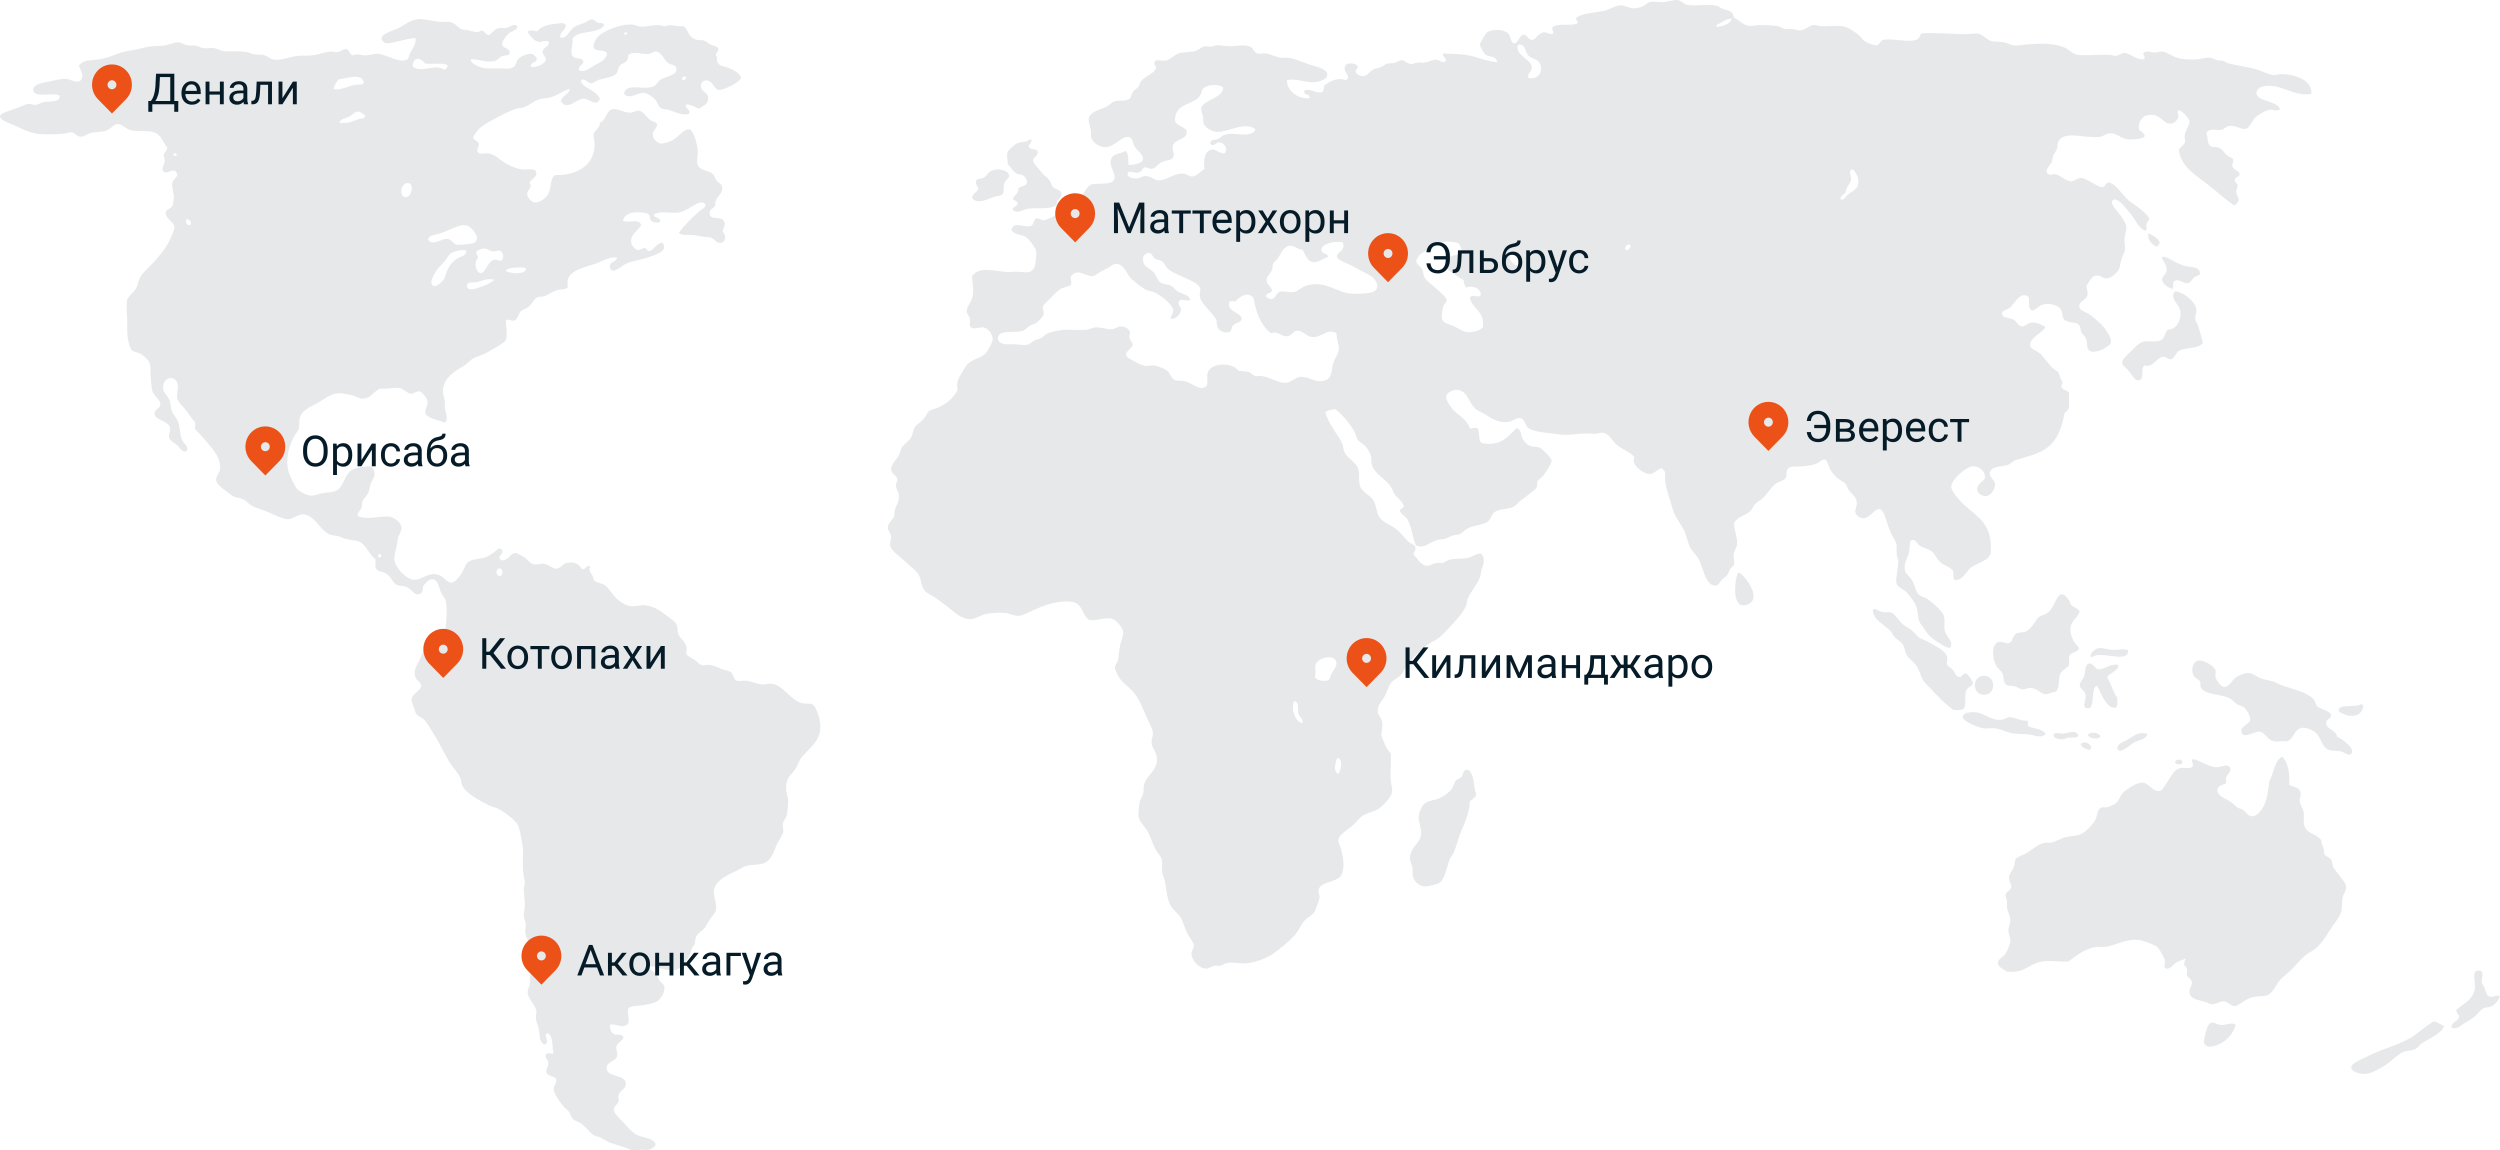 <svg xmlns="http://www.w3.org/2000/svg" width="815" height="375" fill="none" viewBox="0 0 815 375">
    <path fill="#E6E8EA" d="M498.293 25.42c3.689.859 5.421-3.3 2.98-5.643-.571-.545-2.497-.759-3.29-2.033-.962-1.532-.828-3.577-3.143-3.135-.023.182.029.443-.158.468-.217 3.426 4.778 4.288 4.707 7.05-.034 1.449-1.568 1.603-1.096 3.293zM564.52 6.146c-1.727 0-2.378.68-3.45 1.255-.592.311-1.793.486-1.412 1.409 1.507-.183 4.503-.864 4.862-2.664zm41.119 54.372c.622-1.995-.345-4.01-1.57-5.326-1.812.312-.504 2.192-.627 3.291-.177 1.556-1.831 2.636-1.728 4.23-.602.704-1.631.982-1.722 2.193.997.69 1.434-.543 2.195-1.255 1.201-1.123 3.037-1.788 3.452-3.133zm-169.184 53.434c.088-1.682-.641-2.949-.784-5.326-2.898-1.746-5.063 1.618-8.002 1.251-1.808-.226-3.104-2.328-5.021-2.034-1.059.158-1.582 1.522-2.672 1.721-2.243.411-3.265-1.793-5.647-.938-3.361-2.557-4.863-6.719-5.652-11.44-1.83-2.398-4.624-.447-5.963 1.095-.824-.007-1.855-.454-2.037.472-.618 2.897 4.101 3.205 4.077 5.171-.015 1.278-1.842 1.16-2.666 2.035-.876.93-.294 1.756-1.411 2.35-3.095.372-4.122-1.318-4.083-4.072-1.336-2.026-3.024-3.501-4.236-5.171-.448-.618-1.118-1.58-1.256-2.509-.111-.732.349-1.661.158-2.505-.34-1.495-3.131-2.623-4.867-3.446-1.854-.883-4.177-1.717-5.492-2.821-.932-.784-1.371-2.145-2.197-2.663-.701-.44-1.572-.349-2.199-.783-.86-.602-.716-1.604-1.882-1.884-.591-.217-1.502.586-1.883 1.1-.765 3.418 2.022 3.652 3.293 5.168.877 1.04 1.312 2.607 2.2 3.291.947.732 2.235.598 3.452 1.096.841.345 1.388 1.39 2.195 1.88 1.499.91 3.905 1.069 4.084 2.822-.932.633-3.045-.923-3.767.628-.185 1.018.81 1.54.786 2.505-.04 1.543-1.757 3.233-3.298 2.979-.155-.917.821-1.668.785-2.665-.067-1.995-4.083-5.038-6.118-5.952-.956-.431-2.118-.455-2.986-.942-1.541-.866-4.239-2.996-5.179-4.23-1.122-1.485-2.08-4.23-4.55-4.076-1.007.064-1.839.985-2.667 1.413-.753.384-1.585.74-2.354 1.25-.916.606-1.661 1.22-2.513 1.255-1.97.082-3.643-1.46-5.334-1.096-.572.123-1.046.633-1.729 1.254-.023.914.275 1.5.159 2.505-.511.882-2.029.827-3.138 1.412-1.625.855-3.072 2.612-4.396 3.918-.851.838-1.62 1.53-1.728 2.192-.083.518.44 1.5.317 2.196-.138.756-1.561 2.322-2.512 2.975-.555.381-1.292.433-1.883.783-1.237.732-1.791 1.687-2.825 1.88-2.743.511-7.729-.55-7.69 2.351.025 1.939 2.645 1.947 4.237 1.88 2.219-.088 4.107.471 5.335.158.848-.214 1.775-1.163 2.667-1.567.563-.253 1.145-.258 1.57-.471.939-.47 1.47-1.235 2.199-1.568 1.435-.653 4.106-1.163 5.648-1.253 2.116-.124 4.327.218 7.062 0 .974-.075 1.938-.701 2.984-.784 1.708-.134 3.956.673 5.335.628.956-.03 2.021-.956 3.138-.941 1.264.02 2.596.919 2.826 1.726.131.459-.265 1.19-.158 1.88.181 1.138 1.161 1.609 1.102 2.35-.084.981-2.533 2.29-2.2 3.446.218.744 1.974 1.52 2.825 2.037.892.544 2.398 1.295 3.452 1.409.888.099 1.673-.245 2.514-.153 1.35.146 3.539.965 4.394 1.566 1.475 1.037 1.268 2.698 2.981 3.288.728.253 2.044.111 2.979.317 2.288.494 3.984 2.386 5.652 2.192 2.628-.305 1.431-2.778 1.728-4.542.67-4.001 8.497-3.819 10.043-1.101 1.146.305 2.148.048 3.451.472.754.245 1.316 1.067 2.041 1.254.547.138 1.344-.079 2.041 0 3.008.34 5.735 2.576 8.319 2.192 1.64-.242 2.829-1.781 4.391-1.879 3.004-.187 4.926 2.231 8.164 1.095 2.383-.834 1.852-3.299 2.668-5.797.566-1.737 1.659-2.92 1.723-4.229zm10.046-18.492c4.254-.766 2.312-4.355.155-5.638-1.633-.973-3.586-1.82-5.492-2.98-1.106-.671-5.307-1.942-5.335-3.287-.031-1.472 3.127-1.955 1.882-4.546-2.148-.522-7.256.3-6.903 2.663.202 1.364 1.823.608 2.196 2.037-1.538.546-3.409 1.978-5.023 1.726-1.922-.301-2.416-2.66-3.45-4.077-1.494.048-2.477-1.444-4.238-1.253-1.846.2-2.825 2.876-3.768 4.234-.5.712-1.296 1.08-1.571 1.72-.162.388.017 1.005-.153 1.568-.54 1.74-2.049 2.377-1.887 3.917.147 1.357 1.625 1.966 1.729 3.133-.104 1.204-2.039.578-1.884 2.038 2.809 2.315 2.964-1.092 4.395-1.567 1.15-.383 3.405.317 4.863 0 1.177-.257 2.104-1.377 3.453-1.879.823-.309 1.843-.582 2.984-.63 4.993-.206 8.215 3.04 12.555 3.134 1.434.032 4.003-.044 5.492-.313zm36.883 11.282c.783-5.434-3.456-5.84-4.238-9.714.361.048.174-.452.472-.47 1.03-.496 2.589.79 3.135-.467.011-1.857-2.347-3.24-4.71-2.352-.68-.466-.771-1.523-.939-2.508-1.778-1.056-6.181-3.367-6.121-5.484.051-1.741 2.302-2.72 4.866-2.664 1.083-.818.385-3.335-.627-3.917-4.058-.886-6.22-.288-8.789 1.567-1.233.89-2.607 1.505-3.298 2.039-.634.49-1.482 1.831-1.41 2.504.099.97 1.49 1.54 2.041 2.822.281.66.22 1.487.471 2.037.686 1.512 2.442 2.49 3.765 3.76.936.898 3.558 2.844 3.61 3.916.049.894-.804 1.093-1.094 2.038-.297.927-.637 3.114-.471 3.917.345 1.722 2.128 1.781 3.761 2.508 1.621.722 3.183 1.995 4.866 2.035 1.797.048 3.707-.526 4.71-1.567zm11.615-20.211c2.544-.492.028-4.55-1.887-4.076-2.499.625.151 4.407 1.887 4.076zm36.563-6.426c-.589-1.184-2.285.347-1.565 1.412 1.063.068 1.443-.546 1.565-1.412zm-107.031 155.6c.622-1.151-.991-1.903-1.256-3.136-.31-1.446.351-3.143-.944-3.919h-.468c-1.137 2.568.471 6.805 2.668 7.055zm9.57-16.144c.531-1.084 1.776-2.231 1.57-3.601-.453-3.018-6.108-1.531-6.745.626-.434 1.452.257 2.603-.318 4.075.618 1.159 2.168 1.389 4.082 1.252 1.059-.465.928-1.355 1.411-2.352zm2.199 32.751c.727-1.151 1.637-4.388 0-5.172h-.312c-.701 1.302-1.447 4.445.312 5.172zm-86.788-56.097c-4.522-.661-9.147 1.16-12.242 2.504-1.788.781-3.607 1.968-5.18 2.038-1.489.072-2.956-.79-4.391-.937-1.871-.194-4.269-.014-6.123.313-1.803.32-3.432 1.606-5.022 1.72-3.043.231-5.937-2.737-7.847-4.229-1.169-.909-2.357-1.654-3.451-2.505-1.174-.917-2.695-1.472-3.611-2.351-1.237-1.194-1.237-3.271-1.883-4.859-.764-1.867-3.091-3.24-4.866-5.013-1.328-1.325-4.375-3.307-4.708-5.012-.167-.872.373-1.877.312-2.821-.082-1.374-1.117-2.153-1.097-3.135.032-1.377 1.656-2.442 2.04-3.605.199-.593.104-1.432.314-2.192.44-1.591 1.495-2.532 1.256-4.859-.095-.926-.891-1.773-.943-2.975-.032-.824.543-1.282.472-2.038-.119-1.338-1.859-1.599-2.042-3.135-.182-1.586 1.519-2.895 2.513-4.7.448-.808.694-2.047 1.098-2.663.88-1.333 2.314-1.978 2.984-3.293.492-.969.651-2.405 1.099-3.133.578-.934 1.727-1.436 2.826-2.663.89-1 1.255-2.212 1.882-2.663.787-.569 1.966-.709 2.826-1.096 2.905-1.322 5.028-3.023 6.432-5.801-.428-2.52.216-3.584 1.256-5.325.958-1.611 1.661-3.15 3.297-4.077 1.962-1.108 3.805-1.21 5.176-3.288.685-1.04 1.716-2.837 1.728-3.917.016-1.551-1.593-3.537-2.981-3.763-1.418-.225-3.598 1.076-4.394-.468-.254-.493.095-1.649 0-2.195-.182-1.025-1.062-1.749-1.098-2.505-.075-1.471 1.449-3.003 1.882-4.7.587-2.311.02-4.08-.158-6.739 2.195-3.454 7.07-1.74 11.929-1.412.729.05 1.565-.175 2.354-.155 2.881.067 5.149.934 6.119-1.567.365-.942.689-4.443.472-5.329-.258-1.05-2.319-3.769-3.298-4.385-1.557-.99-3.816-.559-4.708-2.35.725-3.094 4.197-.519 6.278-1.254 1.062-.376.942-2.212 1.886-2.509.643-.202 1.462.645 2.354.628.761-.015 3.516-1.397 4.237-1.883 1.002-.677 1.311-2.081 2.196-2.663.598-.391 1.387-.344 2.041-.625 1.334-.574 3.024-1.74 3.923-2.821 1.296-1.551 1.879-3.475 3.452-3.76 2.105-.383 6.864.416 7.22-1.883.338-2.189-1.929-3.91-1.097-6.268.657-1.863 2.334-1.535 4.709-2.663 1.145.811.812 3.13.939 4.547 1.458.012 4.426-.431 4.708-1.726.352-1.614-2.125-3.256-2.668-4.23-.586-1.056-.713-2.911-1.883-3.133-2.389-.46-4.711 3.288-7.692 3.288-1.956 0-4.033-1.507-4.549-2.976-.294-.839-.027-1.63-.159-2.507-.19-1.283-.959-2.613-.625-4.386 1.2-2.057 3.97-2.389 5.964-3.45.753-.4 1.359-1.253 2.195-1.566 1.408-.519 3.488.003 4.866-.785.873-.493.627-1.348 1.258-2.35.391-.63 1.351-.996 1.882-1.72.369-.504.412-1.263.785-1.726 1.363-1.693 3.851-2.318 4.863-4.072.447-.775-.774-1.064-.467-2.195.506-1.093 2.463-.29 3.605-.472 1.562-.24 3.004-2.136 4.708-2.505 1.78-.383 3.686-.15 5.339-.782.987-.38 1.895-1.275 2.826-1.413.329-.047 1.256.178 1.723.158.599-.023 1.245-.392 2.041-.47 1.154-.115 2.584.28 4.083.312 2.481.056 4.838-.744 6.903.158 1.081.47.96 1.694 2.353 2.192.703.253 1.629-.099 2.669 0 1.536.147 3.141 1.207 5.179 1.413.725.07 1.474-.091 2.195 0 2.243.273 4.709 1.452 6.909 2.192 1.838.62 5.734 1.393 5.805 3.134.088 2.06-3.388 2.663-4.866 2.663-2.469 0-5.738-1.44-8.315-.626.04 3.546 3.871 6.229 7.376 5.798.307-1.667-1.983-.74-1.729-2.35 1.565-1.18 3.44.79 5.652.47.863-.233.717-1.48.939-2.35 1.866-1.133 4.204-2.794 7.063-1.568.142-.276.352-.486.63-.626.185-1.72-1.884-2.618-.786-4.232.548-1.113 3.473-.729 3.924.158.226 1.06-.725.945-.63 1.879.555 1.25 1.835 1.448 2.513 1.412 1.541-.082 1.846-1.46 3.298-2.195.585-.297 1.445-.329 2.195-.626.888-.352 1.641-1.064 2.354-1.253.523-.14 1.312 0 2.042-.158.926-.199 1.905-.943 2.667-.938.946 0 1.623 1.091 2.825 1.254.654.086 1.399-.372 2.354-.471.768-.084 1.564.09 2.196 0 1.499-.217 2.528-1.005 3.769-.941.875.047 2.377 1.226 2.979.628 1.015-1.005-1.354-1.753-.622-2.667 2.406.182 4.963.127 7.376.471 3.586.51 6.963 2.283 10.197 2.35-.305-2.176-2.802-1.551-3.924-2.504-.34-.293-1.743-2.588-1.723-3.292.007-.353 1.775-3.368 2.196-3.76 1.383-1.297 5.921-1.29 7.216.468.888 1.202.594 3.015 1.883 2.978 1.109-.03 1.7-2.753 2.983-2.821 1.062-.055 1.602 1.745 2.667 1.725 1.302-.027 2.205-2.444 3.925-2.508.928-.036 1.236.475 2.666.626.983-.63-.327-1.461.16-2.35 1.754-1.275 5.762-.306 8.001-1.098.626-.744-.797-1.27-.155-2.037 1.934-1.35 5.185-1.473 8.478-2.033 2.013-.345 3.911-1.741 5.488-1.884 1.65-.147 3.222.965 4.709.941.904-.015 1.954-.288 2.826-.625.883-.343 1.487-1.198 2.357-1.412 1.376-.337 3.116.162 4.708 0 1.685-.17 3.173-.823 4.392-.625 1.14.182 2.057 1.396 3.139 1.566 3.305.515 6.718-.495 9.73.313.538.147 1.081.704 1.728.943 2.016.735 3.391.505 3.768 2.974 1.585.563 2.516 2.015 4.392 2.509 1.252.328 2.513-.158 3.924-.158 1.853 0 4.227.07 5.804.313.902.138 1.642.8 2.514.94.634.104 1.474-.066 2.195 0 .983.092 1.867.496 2.667.472 1.646-.052 2.894-1.516 4.236-1.725.723-.11 1.682.257 2.355.313 2.644.222 5.691-.345 7.847.158 1.154.268 3.124 1.535 4.396 2.505.923.704 1.482 1.823 2.353 2.35.825.498 2.918 1.392 3.77 1.254 1.003-.158 1.045-1.274 2.036-1.722 3.116-.692 8.64.99 11.145-.158.97-.446.781-1.472 1.57-2.037 4.708-.23 9.4.194 13.811.313 1.551.043 3.151-.396 4.554-.155 1.553.27 2.686 1.825 4.232 2.35 1.031.349 2.846.167 4.396.471 1.041.202 1.895.827 2.666.938 1.677.238 3.279-.186 4.872-.312 3.599-.289 8.224-.48 11.77.942 1.888.755 2.679 2.283 4.704 2.504 2.902.32 7.392-.238 10.36 0 .709.06 1.372.352 1.883.312.995-.07 1.6-.914 2.826-.938 1.553-.035 4.026 2.418 6.282 2.038.97-.656-.782-1.57.149-2.196.885-.732 2.094-.007 3.456 0 .742.009 1.654-.375 2.354-.312 1.725.15 3.362 1.698 5.493 2.192 1.692.396 4.02.543 6.124.316 1.506-.166 2.797-.672 4.236-.47.694.095 1.312.597 2.037.784.67.169 1.324.007 1.884.153.523.143 1.042.633 1.572.785 2.917.833 6.802 1.245 9.889 2.195 1.814.557 3.67 1.682 5.178 1.72.743.026 1.403-.32 2.354-.311 4.741.032 10.318 2.002 9.882 6.426-5.549 1.214-10.19-3.815-16.008-2.35-.926.232-1.957 1.25-1.879 2.191.215 2.731 7.107 2.5 7.685 5.172-1.129.843-2.363.047-3.293.158-1.415.167-3.801 1.659-4.709 2.505-1.061.993-1.994 3.537-3.139 3.763-1.402.273-3.542-1.38-5.65-.941-.774.161-1.514 1.123-2.195 1.254-1.732.328-3.937-.943-5.018 1.096.57 1.432.222 3.427 1.41 4.23.765.522 1.724.118 2.667.47 1.103.412 1.712 1.754 2.664 2.509.781.614 1.612.629 2.044 1.408.099 1.155-.459 1.283-.316 2.038.246 1.314 2.303 1.612 2.354 2.506.071 1.131-1.296.89-1.565 2.037-.099.729.843.922.939 1.88.063.64-.519 1.309-.468 2.037.067 1.045.892 1.741.781 2.664-.091.79-.781 1.408-1.415 1.725-3.005-1.927-5.711-4.582-8.945-7.052-3.31-2.532-8.557-5.641-9.1-10.968-.019-.816 1.732-1.456 2.038-2.663.126-.495-.195-1.2-.155-1.88.112-1.84 1.634-3.608 1.574-4.7-.076-1.199-2.315-3.426-3.457-3.763-.911.478-.01 1.428-.158 2.196-.182.946-1.331 2.1-2.354 2.193-2.968.256-3.301-3.82-8.006-2.663-1.217.3-2.927 2.132-2.507 4.387.129.685 2.016 1.42 1.881 2.35-.131.902-4.277 1.168-5.18 1.097-2.533-.203-3.835-2.094-6.119-2.038-1.12.027-2.104.938-2.984 1.096-4.943.902-12.279-2.43-13.962 1.879-.243.61-.108 1.405-.317 2.038-.305.906-1.028 1.618-1.256 2.196-.192.483-.16 1.436-.472 2.193-.285.684-3.253 3.358-.627 4.075.627.167.919-.269 1.729-.158 1.346.182 3.59 2.342 5.175 2.35.947.004 2.259-1.064 2.981-1.096 1.455-.07 2.504.867 3.609 1.41 1.056.518 2.67 1.605 3.457 1.565 1.483-.074.773-1.1 2.196-1.566 2.715.803 3.986 3.675 6.59 5.955.943.823 2.339 1.532 3.611 2.663.71.633 2.892 2.33 2.984 3.134.083.748-.611 1.068-.789 1.724-.254.954.341 1.655-.313 2.35-2.504-.924-3.067-3.39-4.867-5.483-.665-.78-1.335-1.706-2.35-2.821-.46-.503-2.123-2.268-3.143-1.879-1.973.748 1.083 3.734 1.571 4.387 1.041 1.38 2.425 3.241 2.516 4.702.058.933-.61 2.63-.63 4.229-.012 1.08.273 2.06.157 2.975-.118.919-.771 1.968-1.1 2.98-.369 1.148-.452 2.521-.782 3.289-.609 1.412-2.663 3.074-4.086 3.133-1.303.055-1.861-1.002-3.138-.938-1.93.091-2.287 1.868-3.449 3.288.099 1.543.583 2.074.314 3.134-.424 1.663-2.739 1.951-2.668 3.605.064 1.531 2.116 1.829 3.136 2.509 1.403.93 3.852 3 5.183 4.701.872 1.116 2.132 3.2 2.042 4.384-.12 1.551-4.59 3.708-6.442 3.134-1.754-.542-1.152-2.216-1.565-3.759-.321-1.187-1.251-1.697-1.722-2.663-.252-.507-.137-1.31-.477-1.881-.946-1.594-2.6-.722-4.554-1.725-1.279-.655-.907-2.037-1.41-3.29-.674-1.687-3.519-2.483-5.803-2.035-1.68.323-2.203 1.734-3.769 2.035-2.303-1.362.472-4.722-2.354-5.015-2.163-.225-3.599 3.103-4.867 4.076-.855.653-2.408.788-2.508 1.722-.185 1.729 1.828 1.377 3.447 2.037 1.472.601 1.642 2.264 2.985 2.35 1.122.076 1.867-1.155 2.982-1.254 1.928-.17 3.495.697 4.706 1.412-.784 1.899-5.009 3.293-5.021 5.798-.007 1.451 1.685 1.702 2.984 2.662 1.094.811 2.537 3.102 4.079 4.701.666.689 1.743 1.144 2.045 1.568.725 1.037.61 2.298 1.406 2.979.136.858-.391 1.069-.312 1.879.388 1.128 2.125.914 2.513 2.039-.322 2.702.804 5.246-1.412 6.267-1.022 4.847-2.175 8.638-5.493 11.281-2.984 2.37-6.923 3.071-10.518 4.23-.932.3-1.677 1.282-2.509 1.566-2.088.709-5.806.278-5.96 2.822-.088 1.255 1.593 2.011 1.724 3.289.198 1.963-1.561 3.936-2.827 4.075-.91.098-2.875-.535-2.984-2.196-.123-1.867 2.322-2.632 2.514-3.759.333-1.995-1.725-3.937-4.079-3.759-2.073.154-6.788 4.309-6.903 6.58-.091 1.697 3.367 5.231 4.549 6.268 4.408 3.878 9.088 6.204 8.314 15.669-1.1 2.397-3.915 2.909-6.117 4.23-1.678 1.005-2.514 4.123-5.338 4.389-1.135-.389-.474-2.158-.786-2.976-.428-1.123-2.676-1.674-4.078-2.822-1.15-.942-1.633-2.425-2.513-3.292-1.098-1.08-2.739-1.305-4.082-2.037-.844-.46-1.502-2.074-2.354-2.034-1.384.055-.904 1.385-1.252 3.601-.349 2.18-1.943 3.853-1.415 6.425.221 1.053 1.538 1.904 2.194 2.975 1.091 1.778 1.242 3.848 2.356 4.86.736.669 1.989.815 2.825 1.409 1.664 1.187 4.593 3.759 5.181 5.173.68 1.649.022 3.591.471 5.328.523 2.006 3.151 3.443 1.573 5.485-1.502-.278-2.813-1.259-4.086-2.038-2.156-1.333-3.147-2.482-4.55-4.701-.412-.649-1.022-1.282-1.256-1.879-.547-1.405-.429-2.996-.94-4.701-.44-1.468-2.143-3.788-3.456-5.018-1.1-1.036-3.055-1.641-3.138-3.132-.115-2.102.713-4.575.63-7.053-.02-.534-.384-1.072-.468-1.721-.166-1.203.119-2.675-.162-3.764-.258-1-.987-1.902-1.411-2.816-.42-.903-.848-1.808-1.252-2.98-.638-1.812-1.353-5.306-2.827-5.484-1.573-.189-3.127 2.944-5.178 2.979-1.054.017-2.458-.827-2.668-1.884-.198-.961.495-1.93.471-2.974-.059-2.101-1.553-2.913-2.67-4.389-.453-.596-.571-1.436-.945-1.88-.712-.85-2.076-1.325-2.979-2.191-.86-.831-1.804-2.027-2.199-2.821-.607-1.227-.802-2.818-1.725-2.98-.883-.155-1.905 1.111-2.825 1.413-.957.311-3.306.716-4.238.783-3.15.217-5.706-.622-5.335 3.134-.49 1.685-2.273 1.705-3.455 2.505-1.502 1.02-2.595 3.066-4.235 4.7-.798.8-1.951 1.298-2.668 2.038-.6.617-.785 1.607-1.415 2.196-1.673 1.579-4.186 1.714-5.331 3.917-.066 2.604 1.233 4.574.939 7.047-.134 1.128-.979 2.13-1.1 3.293-.099.997.411 2.069.161 3.134-.138.569-.772.869-1.259 1.566-.437.625-.612 1.456-.935 1.88-.531.676-1.399 1.147-1.891 1.726-.796.941-.964 1.613-1.725 1.724-3.439.495-4.287-6.037-5.805-8.776-.703-1.258-2.128-2.394-2.826-3.917-.805-1.756-1.051-3.961-2.199-5.955-.976-1.702-2.323-3.407-2.981-5.173-.56-1.491-1.042-3.358-1.568-5.013-.56-1.749-1.166-3.949-1.257-5.325-.131-2.035.392-3.289-1.257-4.076-1.513.356-2.187 1.879-3.924 1.879-1.673 0-6.171-2.895-4.859-5.484-1.098-1.551-3.86-2.401-5.967-4.229-1.206-1.049-2.296-3.547-4.392-3.759-.579-.059-1.332.264-1.886.313-1.328.114-3.682-.12-5.181 0-1.882.15-4.208.572-6.591.311-1.534-.166-3.439-.463-5.021-.624-2.008-.207-4.681-.682-5.802-1.726-.697-.641-.978-2.695-2.204-2.976-1.453-.336-2.254.788-3.606 1.096-2.877.658-5.278-.588-7.222-1.879-1.378-.914-2.635-1.389-3.608-2.037-2.386-1.596-2.814-6.392-6.438-6.427-1.259-.012-3.264.776-3.451 2.197-.123.996 1.192 2.848 1.728 3.604 1.76 2.477 4.993 3.407 5.964 6.735.651.253 1.974-.57 2.667.158.608 1.428-.008 4.08 1.412 4.701 6.523 1.076 8.385-2.493 11.303-5.014 1.691 1.105 1.133 2.07 1.723 3.288.602 1.25 1.546 2.232 2.668 2.667.787.301 1.799.02 2.984.468.742.281 3.835 3.205 3.927 4.234.079.921-2.033 4.059-2.674 4.855-.622.776-1.585 1.178-1.883 1.879-.222.542-.151 1.693-.314 2.038-.288.625-1.698 1.44-2.512 2.192-.857.799-1.855 1.421-2.668 2.037-.991.761-1.605 1.805-2.667 2.197-2.088.767-4.074.439-5.805 1.567-1.135.736-1.138 2.397-2.509 3.288-1.434.93-3.888.938-5.969 1.884-1.334.604-2.136 1.779-3.29 2.191-.472.167-1.062.024-1.572.159-1.043.264-2.007 1.005-2.984 1.25-.774.198-1.593.1-2.355.317-2.417.697-4.632 3.15-7.062 1.721-1.146-2.64-1.332-5.963-2.667-8.305-.682-1.195-2.022-1.564-2.509-2.818-.067-1.009 1.15-.732 1.253-1.567-.4-1.694-2.002-2.485-2.981-3.921-.48-.7-.7-1.698-1.256-2.505-1.872-2.719-5.561-4.131-6.279-7.522-.194-.922.032-1.646-.154-2.35-.309-1.16-1.094-2.378-1.885-3.289-.6-.696-1.824-1.17-2.51-2.195-.456-.677-.555-1.631-.943-2.351-1.561-2.908-3.821-5.477-6.278-7.521-1.279.185-2.655.272-3.293 1.099.638 2.05 1.617 3.766 2.668 5.485.959 1.562 2.322 3.247 2.979 5.013.246.652.203 1.507.472 2.192.987 2.485 4.09 3.249 4.708 6.113.418 1.919-.091 3.249.472 5.168.54 1.843 3.265 2.932 4.396 4.7.919 1.444.927 3.486 1.568 4.86.939 2.01 3.566 2.88 5.493 4.23 1.729 1.214 2.966 3.086 4.391 4.388.84.76 1.994.898 2.199 1.725.266 1.061-.446 1.416-.629 2.347 1.205 1.254 2.377 3.569 4.395 3.762.83.079 1.875-.756 3.14-.942.637-.091 1.35.1 1.882 0 .836-.15 1.564-.894 2.516-1.096 1.602-.344 3.459-.206 5.489-.47 1.919-.251 3.239-1.868 4.709-1.409 1.612 1.769.456 3.776 0 5.484-.159.602-.16 1.223-.31 1.726-.848 2.789-3.067 4.855-4.085 7.363-.314.768-.259 1.71-.623 2.505-1.169 2.512-3.606 4.99-5.497 7.052-1.066 1.159-2.005 2.207-3.139 3.133-1.125.925-2.501 1.429-3.769 2.35-2.512 1.837-5.128 4.468-6.904 6.897-.686.942-1.013 2.026-1.728 2.822-1.022 1.139-2.603 1.702-3.451 2.821-.67.882-1.115 2.481-1.883 4.072-.863 1.792-2.668 3.003-2.353 5.484.118.949.97 1.54 1.256 2.509.486 1.669.114 3.074-.16 4.854.889 2.149 1.527 4.54 3.14 5.956.194 3.17-.262 6.247 0 8.93.166 1.709.832 2.968.158 4.544-.594 1.387-2.873 3.83-4.237 4.699-1.482.955-3.748 1.203-5.338 2.356-1.105.798-2.02 2.199-3.139 3.137-1.85 1.54-4.386 2.979-4.55 4.542-.094.899.711 2.26.939 3.131.614 2.314 1.209 5.642.16 8.146-1.139 2.712-6.891 2.149-7.533 5.013-.196.872.383 1.568.312 2.51-.056.798-1.106 3.68-1.57 4.542-.693 1.298-2.27 1.879-3.293 2.98-1.285 1.389-1.935 3.399-3.298 4.855-1.85 1.985-4.352 4.079-6.748 5.797-2.085 1.504-5.827 3.063-9.1 3.292-1.905.134-3.951-.448-5.964-.155-.737.103-1.538.779-2.512.939-.567.091-1.146-.099-1.725 0-.986.165-1.91.949-2.826.941-2.033-.024-4.645-2.445-4.707-4.856-.024-.93.797-1.812.784-2.667-.016-1-1.245-2.255-2.199-4.074-.916-1.749-1.277-3.732-2.197-5.165-.973-1.527-2.261-2.252-2.979-3.451-1.447-2.409-1.554-5.262-2.041-8.151-.158-.941-.804-1.963-.944-3.134-.17-1.44.175-3.038-.155-4.229-.253-.918-1.271-1.851-1.885-2.979-1.106-2.031-1.883-4.686-2.823-6.265-.883-1.48-2.666-3.022-2.825-4.699-.108-1.141.143-3.266.313-4.389.17-1.1.987-1.971 1.256-3.13.179-.772-.035-1.657.155-2.508.8-3.586 4.755-4.89 4.24-9.247-.222-1.848-1.53-2.76-1.727-4.86-.091-.982.49-1.843.472-2.821-.029-1.322-1.15-3.288-1.729-4.543-1.589-3.458-2.564-6.619-4.862-9.244-1.253-1.431-2.894-2.441-3.924-3.763-.844-1.074-1.87-3.09-1.887-3.916-.016-.895.69-1.452.943-2.351.329-1.155.354-3.343.786-5.172.197-.838 1.106-2.868.942-4.229-.158-1.311-2.112-3.823-3.768-4.23-2.192-.542-4.447.7-7.217.47-2.386-1.507-2.208-5.453-5.652-5.955zm37.353-153.246c.183 2.627-4.022 2.299-4.553 4.546-.239 1.017.491 2.374.317 3.288-.322 1.647-1.915 1.168-3.925 2.039-1.025.443-2.02 2.072-3.138 2.192-1.034.11-1.664-.603-2.354-.467-1.03.194-.686 1.455-2.199 1.72-1.205.211-3.314-1.075-3.452.472-.092.993 1.894 1.53 3.139 1.408.986-.095 1.708-.771 2.666-.783 1.859-.017 3.068 1.377 4.237 1.412 2.695.076 5.338-2.484 8.164-2.195 1.276.13 2.033 1.032 2.981.941 1.513-.143 2.801-1.887 3.924-2.508-.476-2.64.042-6.121 2.512-6.268 1.696-.1 4.24 2.896 4.549 0 .135-1.258-1.339-2.37-2.354-2.351-.903.02-2.089 1.785-2.826.317.005-1.437 1.617-1.057 2.513-1.413.666-.265 1.138-.989 1.883-1.254 3.733-1.31 8.909 1.286 10.358-1.88-3.312-2.82-8.952 1.03-12.713.784-1.604-.103-3.721-1.294-4.236-2.822-.162-.482-.027-1.131-.158-2.033-.144-1-.663-2.05-.626-2.667.158-2.83 7.216-3.364 7.216-6.892-1.347-1.291-5.299-1.073-6.59.311-.464.499-.44 1.507-1.098 2.51-1.408 2.14-5.953 2.394-7.375 5.012-.317.582-.869 2.173-.631 3.134.373 1.485 3.662 1.888 3.769 3.447zM163.065 187.756c1.24-.202.88-3.047-.626-2.355-1.138.527-.547 2.54.626 2.355zM115.983 27.612c1.003-.17 2.032.281 2.671-.624-.749-3.451-5.529-1.342-8.319-1.098-.587.982-1.371 1.766-1.569 3.135 2.164.545 4.776-.998 7.217-1.413zm.784 11.285c.892-.309 2.13-.15 2.354-1.1-.733-.586-1.485-1.377-2.354-1.409-1.136-.039-1.684.966-2.826 1.567-1.327.7-3.166.87-3.293 2.039 2.43.474 4.617-.583 6.119-1.097zm28.096-16.14c.523-.336 1.323-.791.939-1.567-1.733-.811-4.662-.194-7.218-.47-1.45-2.047-3.875-2.363-4.081.941 2.921 2.367 7.343-1.104 10.36 1.096zM204.5 10.692c-.202-.217-.74-.217-.944 0v.625c.666.143.789-.256.944-.625zm18.048 15.353c.773.096 1.209-.15 1.098-.937-.698-.49-1.716.154-1.098.937zM57.602 50.65c.035-.297-.179-.348-.155-.629-.48-.003-1.034-.09-.943.472.226.45.832.53 1.098.157zM123.989 181.8c.079-.234.229-.395.312-.628-.475-1.56-1.981.569-.312.628zm8.473-117.52c1.751-.063 2.937-5.23 0-4.546-1.966.46-2.442 4.634 0 4.547zm19.617 17.55c-.65-.764-4.169.09-5.179.783-.695.479-1.166 1.647-1.882 2.509-.742.89-1.57 1.579-2.197 2.35-.566.697-3.745 5.274-1.256 5.797 1.062.221 3.246-1.979 3.453-2.82.708-2.874 2.005-4.923 4.236-6.27 1.291-.779 2.615-.68 2.825-2.349zm2.199-2.51c3.128-1.328-.617-5.423-2.04-5.797-2.544-.663-6.163 1.864-9.103 2.665-1.658.45-3.234.49-3.611 1.882 1.486 2.454 4.423-.537 6.59-.158 1.099.194 1.74 1.694 2.826 1.88.742.126 5.041-.345 5.338-.471zm6.905 11.911c-2.231-.791-4.292.539-6.119.783-1.09.147-3.076-.22-2.826 1.41.202 1.329 2.259.846 3.453.47 2.48-.784 4.045-1.456 5.492-2.663zm2.195-6.267c1.233-.97.686-2.948-.626-3.292-.515-.136-1.2.38-2.041.316-.887-.068-1.775-.878-2.509-.942-1.252-.107-2.524.51-2.984 1.096-.048.938.69 1.088.63 2.037-1.526 1.09-.717 4.73.785 4.86 1.594.138 2.417-4.023 4.55-4.388.772-.135 1.168.439 2.195.313zm8.164 2.663c-.654-.637-2.785-.456-4.24-.313-1.027.103-2.247.321-2.354 1.096 1.632.747 6.083 1.286 6.594-.783zM61.997 73.37c.74-.76-.313-2.367-1.414-1.726-.108.574.2 1.96 1.414 1.726zm169.65 4.072c-.732-.183-1.73-.147-2.666-.313-.801-.143-1.752-.38-2.509-.471-1.937-.23-4.035.333-5.181-.783 1.868-2.478 4.348-4.92 6.751-7.052.712-.637 2.246-1.072 1.882-2.35-1.336-1.172-2.976.072-4.237.783-1.324.744-2.901 1.816-4.396 2.038-2.595.384-6.038-.76-8.159.625-.294 1.183 2.413.725 2.038 2.508-1.04.172-2.022.254-2.824-.47-.728-.656-.312-1.642-.784-2.038-.804-.664-3.828-.847-5.18-.625-1.649.27-3.106 1.254-3.296 2.663 1.981.926 5.247-.954 5.964 1.413-1.086 1.95-3.642 3.023-3.298 5.639.136 1.009 1.336 2.357 2.2 2.508.867.15 1.356-.708 2.195-.629.889.083.686 1.096 1.729.942 1.51-.646 2.345-2.763 4.078-2.664 2.076 2.517-1.875 3.744-4.078 4.543-2.513.91-5.779 1.393-7.694 2.196-1.002.42-4.799 4.084-5.333 1.25-.385-2.041 1.878-1.451 2.355-3.134-2.431-.47-4.694 1.045-6.905 1.884-3.154 1.192-8.501 1.947-9.261 5.484-.152.709.308 2.034-.155 2.505-.377.38-2.628.447-3.612.783-1.513.519-2.833 1.626-3.768 1.88-.705.194-1.747.139-2.196.317-1.248.483-1.708 2.168-3.139 3.288-.586.459-1.887.791-2.354 1.254-.811.808-.919 2.83-2.354 3.133-.911.08-1.652-.684-2.512-.157-.103 1.998.705 4.717-.155 6.739-1.858 1.51-3.899 2.583-6.278 3.916-1.315.74-2.492.931-4.082 1.725-1.125.563-2.155 1.901-3.451 2.664-2.997 1.76-6.615 3.846-6.591 8.306.005.966.504 2.006.627 3.134.074.664-.081 1.313 0 2.037.185 1.638 1.374 3.724 0 4.855-2.114-.867-4.8-1.16-6.279-2.662-.404-1.548.816-2.821.631-4.23-.151-1.133-1.744-3.146-2.671-3.293-.956-.151-1.836.862-2.823.783-1.172-.091-2.263-1.705-3.768-1.879-2.208-.257-3.833.502-6.278.159-2.367 1.262-3.06 3.509-5.96 3.287-1.023-.074-1.958-.853-3.14-1.096-1.279-.265-3.222-.715-4.554-.624-2.67.177-4.608 2.096-6.903 3.288-2.025 1.052-4.89 2.362-5.493 4.546-.329 1.176-.05 2.829-.472 3.918-.277.715-.884 1.353-1.256 2.033-1.76 3.209-3.218 7.451-1.882 12.069.198.684 1.946 4.546 2.666 5.326.81.866 3.191 2.167 4.551 2.192 1.148.024 2.497-.582 3.61-.784 1.291-.229 2.91-.249 4.082-.625 3.392-1.084 2.723-5.666 6.119-7.21 1.482-.668 3.198-.803 5.806-.937.828.696 1.216 1.915 1.102 2.976-.088.799-.847 1.523-1.257 2.663-.356 1.001-.431 2.172-.784 2.978-.467 1.057-1.51 1.828-1.883 2.822-.245.645-.111 1.449-.312 2.033-.361 1.034-1.744 1.761-1.103 2.822 3.362 1.334 7.428-.379 10.36.158 1.237.227 3.789 1.702 3.765 3.606-.015 1.424-1.101 2.358-1.256 3.917-.19 1.963-1.01 4.365-1.098 5.951-.138 2.599 3.821 7.087 6.591 7.05 2.984-.038 4.724-2.963 8.319-1.407 1.192.513 2.452 2.444 3.769 2.35 1.086-.079 2.726-1.978 3.451-3.293.884-1.602.948-2.951 2.509-3.759 1.684-.87 3.025-.451 5.18-1.254.963-.357 1.8-.97 2.667-1.567.761-.522 1.562-1.891 2.513-.941 1.252 1.25-1.533 1.954-.472 3.291 2.176 1.153 3.289-2.14 4.867-2.192.503-.015 2.243.978 3.139 1.567 1.225.803 1.641 1.931 2.98 2.193.86.17 2.243-.329 3.452-.158 1.601.228 2.556 1.602 3.768 1.566 1.48-.039 2.189-1.646 3.453-1.88 2.77-.505 3.801.309 5.021 2.038 1.368.238 1.415-1.579 2.668-.937-.686 1.365.233 1.994.784 3.134.357.731.297 1.249.63 1.567.749.711 2.196.711 3.293 1.409 1.158.728 1.811 2.081 3.14 3.604 1.367 1.559 3.665 3.174 5.492 3.288 1.724.111 3.127-.487 4.554-.313 3.246.401 5.264 2.019 7.534 3.764 1.269.972 2.414 1.65 2.822 2.817.285.815.147 1.907.472 2.822.693 1.95 3.542 2.892 2.512 6.268.471.987 1.53 1.344 2.668 2.036.91.559 1.679 1.722 2.667 1.88.637.103 1.332-.19 1.882-.158 1.784.126 3.008.816 4.554 1.412.959.369 2.188.515 2.826.946.796.534.9 2.339 1.882 2.815.642.31 2.069-.12 3.139 0 1.684.197 3.971 1.226 5.492 1.257.924.019 1.689-.38 2.509-.316 3.844.296 6.024 4.887 9.734 6.267 1.149.431 2.972.132 3.765.472 1.391.601 2.564 4.85 2.667 6.734.317 5.694-4.062 7.521-6.591 11.284-.527.788-.82 2.035-1.569 3.134-1.506 2.212-3.182 2.672-2.98 6.738.055 1.117.626 2.205.626 3.447 0 1.517-.132 3.498-.472 4.859-.257 1.038-1.117 1.879-1.255 2.822-.14.954.281 1.694.158 2.508-.136.903-1.038 2.177-1.728 3.443-1.451 2.675-1.768 5.82-4.709 6.893-1.727.633-4.07.28-5.96.941-.765.27-1.732.974-2.671 1.409-2.73 1.271-6.623 2.984-7.376 5.797-.67 2.509.935 4.507.471 7.367-.487.852-1.145 1.703-1.882 2.664-.677.89-1.015 1.934-1.728 2.821-.944 1.18-2.409 1.702-2.979 3.293-.196.538-.073 1.178-.314 2.033-.091.317-.669.807-.944 1.409-.253.558-.241 1.271-.471 1.728-.716 1.446-2.85 4.733-4.395 5.172-3.258.91-6.694-1.381-8.945-.946.325 1.572 1.467 1.409 2.2 2.509.427.65.661 1.508 1.253 2.193.705.815 1.327 1.115 1.413 2.037.179 1.931-1.327 3.874-2.354 4.546-.939.614-2.889.973-4.554 1.252-1.16.194-4.156.205-4.707.945-.808 1.089.428 3.775-.154 4.855-1.174 2.291-4.328-.063-5.965.625-.139 1.183.297 2.423 1.256 2.976.986.577 2.485-.174 3.139.942-.322 1.559-2.001 1.76-2.355 3.292.045 1.496.504 1.887.315 2.817-.41 2.014-3.544 1.931-3.453 4.076.135 3.209 6.166 1.894 6.277 5.017.063 1.892-1.728 1.912-2.354 3.755-.337.989.194 1.219 0 2.038-.261 1.112-1.569 1.432-1.569 2.663-.004 1.5 2.195 3.149 3.293 4.388 1.074 1.216 2.453 2.947 3.923 3.763 2.205 1.214 5.485.942 6.438 3.133-.302 1.319-1.575 1.671-2.826 2.035h-.314c-.423-.256-1.93-.256-2.354 0h-2.196c-2.1-.966-4.649-1.591-7.22-2.505-.928-.328-1.973-1.112-2.981-1.562-.756-.346-1.609-.48-2.199-.788-1.352-.707-2.873-3.003-4.237-3.914-.828-.557-2.128-.851-2.668-1.416-.514-.535-.796-1.693-1.256-2.346-.506-.721-1.438-1.246-2.04-2.039-1.304-1.729-2.969-4.055-2.981-5.33-.012-1.254 1.197-2.104.784-3.284-.383-1.113-2.792-.87-3.138-2.199-.21-.801.693-2.149.626-3.286-.036-.66-1.272-1.559-.784-2.512.563-1.097 1.625.091 2.512-.467-.665-2.263.052-5.903-2.199-6.584-1.158.973 1.181 3.162-.785 3.764-1.898-.844-1.458-3.339-1.882-5.172-.277-1.212-.88-2.299-.939-3.604-.032-.685.269-1.48.153-2.189-.332-2.113-2.686-3.843-2.826-5.959-.062-1.02.627-1.884.786-2.976.111-.739-.103-1.571 0-2.35.138-.997.689-1.911.784-2.821.187-1.721-.003-4.674-.312-6.114-.389-1.809-1.828-3.347-2.042-5.322-.075-.716.238-1.908.159-2.822-.075-.851-.543-1.693-.626-2.668-.079-.892.222-1.743.313-2.82.166-1.965-.385-4.158-.313-6.113.019-.574.321-1.001.313-1.563-.02-1.617-.559-3.248-.63-4.859-.123-2.975.329-5.084-.155-7.834-.364-2.081-.816-5.271-1.57-6.577-.839-1.46-4.141-3.938-5.805-4.863-1.099-.609-2.414-.818-3.61-1.409-2.556-1.25-7.511-3.897-8.633-6.421-.324-.733-.281-1.699-.629-2.509-.683-1.608-2.121-2.996-3.139-4.547-1.938-2.956-3.504-6.662-5.494-9.714-1.006-1.55-1.878-3.308-2.98-4.542-.646-.728-2.715-1.409-2.98-2.509-.353-1.448-1.427-3.438-1.256-4.542.226-1.5 3.143-2.712 3.138-4.073-.004-1.163-1.557-1.838-1.882-2.82-.793-2.397.464-3.804 1.411-5.802.312-.653.618-1.708.943-2.192.575-.862 1.743-1.104 2.509-2.037.428-.522.698-1.611 1.256-2.351 1.193-1.583 3.119-2.176 3.611-3.605.4-1.163.634-6.983.154-8.931-.273-1.124-1.324-2.064-1.723-3.134-.71-1.891-.877-3.956-2.826-3.916-1.206.024-2.054 1.353-2.826 2.192-.186 1.116-.088 2.323-1.256 2.663-1.784.527-2.47-1.877-4.551-2.505-.828-.253-2.147-.237-2.667-.47-1.518-.681-2.009-2.902-3.61-3.764-1.339-.717-2.486-.466-3.297-1.567-.337-.755-.072-2.121-.155-3.134-1.72-1.004-3.178-4.751-5.18-5.638-1.327-.59-3.36-.534-5.021-1.096-.781-.265-1.383-.606-2.2-.783-1.007-.226-2.042-.238-2.821-.63-3.108-1.54-4.784-6.528-8.633-6.422-1.64.044-3.22 1.574-4.707 1.567-1.48-.008-3.956-1.178-5.81-2.037-1.926-.895-4.058-1.382-5.648-2.193-1.284-.657-2.175-1.855-3.298-2.354-.86-.38-2.116-.447-2.822-.779-1.002-.475-2.047-1.488-3.296-2.355-1.186-.819-2.466-2.069-2.513-3.13-.052-1.227 1.13-2.271 1.256-3.451.405-3.73-2.35-6.414-4.082-8.617-1.283-1.638-2.79-3.027-4.078-4.542.072-1.005.072-1.189 0-2.194-.975-.944-1.795-2.345-2.825-3.762-.932-1.278-2.748-2.64-2.98-4.072-.29-1.76.669-3.307 0-5.017-1.119-2.837-5.062-1.556-4.555 2.195.143 1.034 1.602 2.423 2.042 3.448.45 1.044.364 2.346.784 3.604.405 1.207 1.622 2.247 2.042 3.604.664 2.145.645 4.456 1.255 5.798.54 1.19 2.525 2.318 1.412 3.759-1.487.308-2.058-1.175-2.98-2.038-.517-.479-2.383-1.389-2.668-2.505-.238-.921.587-2.164.313-3.292-.54-2.212-5.01-2.267-5.026-4.543-.008-1.428 1.871-1.598 1.887-2.98.012-1.51-2.065-2.788-2.513-4.07-.408-1.176-.475-3.047-.625-4.702-.148-1.551.043-3.347-.318-4.546-.32-1.076-1.942-2.556-2.98-3.134-1.376-.763-2.465-.446-3.139-1.566-.587-.978-.97-3.02-1.098-4.072-.226-1.884-.051-3.945-.159-5.956-.102-2.013-.308-3.944 0-6.11.777-1.514 2.192-2.263 2.985-3.762.551-1.044.63-2.335 1.252-3.446 1.15-2.046 3.654-3.937 5.339-5.956 1.814-2.172 3.487-4.252 4.55-6.738.38-.883 1.403-2.837 1.255-3.918-.206-1.507-3.05-2.75-2.826-4.542.143-1.112 1.729-1.096 2.2-2.192.243-.565.46-2.144.473-2.821.023-1.512-.778-3.087-.472-4.7.257-1.379 2.31-1.936 1.256-3.447-1.047-1.496-2.925.807-4.082-.16-1.062-.89.214-1.965.313-3.603.04-.654-.38-1.398-.313-1.88.094-.7 1.463-1.88 1.097-2.35-.848-1.073-1.799-3.795-3.61-4.701-2.302-1.155-4.795-.376-8-.941-1.967-.345-2.898-2.18-4.71-2.035-1.117.087-1.76 1.365-3.297 2.035-1.522.663-3.511.438-5.021.783-1.498.345-2.22 1.377-3.77 1.254-1.291-.1-1.3-1.263-2.82-1.41-.596-.058-1.721.37-2.668.472-2.426.253-6.805.376-9.263-.158-2.246-.487-3.633-1.2-6.119-2.35-1.866-.864-5.33-1.928-5.18-3.293.096-.879 3.283-1.808 4.55-2.192C6.6 34.984 7.86 33.98 9.422 33.88c.603-.036 1.395.372 2.196.316.805-.059 1.795-.798 2.826-.941 2.191-.305 5.282.111 5.02-2.037-1.663-1.315-8.453.972-8.63-1.88-.108-1.726 2.575-2.248 4.553-2.664 1.8-.38 4.53-1.021 6.12-.94 1.791.09 4.148 2.092 5.179-.157.499-1.596-.61-2.938-.944-4.232 1.333-1.837 3.785-1.608 5.652-1.88 2.132-.313 3.872-.692 5.964-1.566 1.836-.77 3.785-1.283 5.961-1.568 2.133-.276 4.201-1.08 6.123-1.254 1.582-.143 3.032-.016 4.55-.313 1.343-.26 2.763-1.005 4.241-.938.987.044 1.831.765 2.821.938.931.163 1.998-.047 2.985.159.757.158 1.438.668 2.195.782 1.19.179 2.465-.165 3.61 0 1.055.152 1.95.808 2.981.94 2.418.311 5.183-.128 7.534.315.891.166 1.696.605 2.667.784.92.166 1.93-.024 2.826.155 1.248.249 2.291 1.427 3.61 1.567 2.43.252 5.156-1.054 7.689-1.256 1.834-.141 3.726.076 5.651-.311 1.752-.354 3.448-1.03 5.022-1.096.856-.037 1.573.26 2.353.157.813-.11 1.789-1.083 2.668-.942 1.168.187.963 1.662 2.2 2.039 1.367-.709 2.73.047 4.236 0 1.467-.052 2.778-.724 4.395-.471 2.857.447 6.849 3.24 9.1 1.724.567-.383.432-1.044.943-2.037.694-1.35 2.06-2.936 1.728-4.859-3.146.05-6.151 1.586-9.734 1.724-3.618-2.262.968-3.667 3.61-4.7 2.18-.854 3.905-2.75 6.596-3.133 2.195-.317 4.608.483 7.217.783 1.521.175 3.043-.107 3.923.154 1.541.463 2.334 1.987 3.61 2.35.551.159 1.455.142 2.197.317 1.41.325 2.674 1.069 4.081 0 1.106.197 1.236 1.372 2.355 1.567 1.042-.562 1.846-1.99 3.451-2.35.698-.158 1.43.118 2.196 0 1.28-.205 2.984-1.935 3.768-.316-.32 1.131-2.033 1.301-2.984 2.195-.843.795-2.143 2.62-2.037 3.447.187 1.494 2.43.917 2.509 2.82-.334 1.097-1.609.607-2.667 1.097-.967.447-1.328 1.373-2.354 1.567-2.853.537-5.22-.716-7.689-.626-.115 1.069 1.221 1.691 1.882 2.035 2.239 1.175 4.063 1.012 7.218.942 1.617-.037 3.475.482 4.866-.472.88-.601.833-1.927 1.57-2.663.887-.881 2.932-1.78 4.237-1.566.713.119 1.715.966 1.727 1.566.025 1.425-2.017.97-2.041 2.51 1.329.794 4.836-.871 5.022-2.196.134-.966-1.142-1.525-1.098-2.506.076-1.642 2.31-1.614 2.042-3.292-1.079-.846-2.204.182-3.298 0-1.543-.257-2.929-2.1-3.612-3.292.683-.842 2.109-.281 3.14-.154 1.153-1.595 3.301-2.217 6.278-2.51 1.058-.102 2.468-.521 2.984.472.254 1.484-2.199 2.375-1.729 4.075 2.113.527 2.806-2.318 4.554-3.45.769-.499 1.871-.83 2.98-1.25.968-.369 2.035-1.279 2.826-1.254.868.023 1.023.736 1.883 1.096.772.323 1.784-.222 2.042.783-1.82 3.146-8.601 1.337-10.361 4.542.393 2.15-1.062 4.198.158 5.643.873 1.03 2.838.328 3.295 1.409.614 1.444-1.903 1.444-1.253 3.134 1.661.993 3.639-.946 5.176-1.722 1.648-.835 3.733-1.82 3.923-3.763-.828-1.59-3.919-.36-4.391-2.033-.257-.91.947-2.95 1.253-3.293 1.637-1.832 7.351-4.44 11.457-4.074.78.07 1.569.544 2.354.628 2.699.276 5.886-1.163 8.005 0 1.705-.993 3.75.135 6.119-.158 1.828 1.076 1.324 3.367 4.084 4.387.748.278 1.684.08 2.667.313.729.175 1.517 1.029 2.353 1.413 1.19.538 2.1.415 2.355 1.25.249.82-.865 1.35-.786 2.197.678.557.111 1.396.472 2.192.678 1.451 2.386 1.345 4.078 2.038 1.19.486 3.726 1.977 3.611 3.133-.076.776-2.382 2.137-3.138 2.509-.536.26-3.183 1.539-4.079 1.409-1.482-.218-2.06-3.214-4.082-3.135-.88.036-1.708.566-1.728 1.726-.032 2.057 2.307 2.136 2.354 3.917.064 2.13-1.165 2.276-2.98 3.6-1.3-.526-2.394-1.265-4.082-1.408-1.003 1.192 1.649 1.618.784 3.134-2.52.534-4.442-.712-6.745-1.408-.721-.218-1.759-.132-2.354-.472-.892-.514-1.154-2.037-1.886-2.821-.848-.91-2.541-2.2-3.925-2.192-1.937.005-4.743 2.41-6.277.155 1.063-3.59 6.095-.926 9.417-2.192 1.236-.472 1.66-1.778 2.671-2.352 2.029-1.155 5.327-1.317 5.021-3.603-.154-1.152-1.767-1.136-2.667-1.725-1.228-.8-2.167-3.621-3.923-3.76-.904-.071-1.554.693-2.513.784-2.029.19-4.288-.815-6.119 0-.852.486-.277 1.266-.943 2.192-.547.759-1.839.973-2.354 1.725-.603.882-.48 1.978-1.257 2.663-1.289 1.14-4.014 1.322-5.647 1.88-.729.248-1.649 1.103-2.354 1.1-1.297-.009-1.852-1.741-3.298-1.1-.127 1.677 1.775 2.358 2.981 3.133 1.303.839 2.674 1.674 3.139 3.134-1.278 2.706-3.313-.142-5.336-.154-2.226-.017-5.477 4.234-7.375.783.472-1.828 2.489-2.113 2.981-3.917-2.216.376-4.146 2.24-6.75 2.821-1.094.241-2.16.182-3.139.467-1.878.55-3.189 1.935-5.175 2.667-.777.285-1.705.198-2.512.467-1.895.633-4.166 1.764-6.119 2.821-1.998 1.08-4.254 2.216-5.494 3.292-.67.577-2.414 2.636-2.355 3.289.08.934 1.84 1.242 1.883 2.195-.04.578-1.018 1.825-.313 2.663.642.764 1.93.147 3.294.313 2.398.297 3.966 2.275 5.806 3.293 1.391.766 3.456 1.68 5.026 1.879 2.155.27 4.569-.63 4.861 1.096.287 1.658-2.028 2.25-2.195 3.293 1.161 1.53-.789 2.262-.784 3.604.003 1.088 1.339 2.719 2.509 2.817 1.581.134 3.895-1.555 4.554-3.134.78-1.88.447-4.427 1.882-5.797 7.311.202 13.498-3.315 13.026-10.81-.047-.74-.467-1.693-.313-2.508.229-1.212 2.315-2.229 2.038-3.76 2.049-.629 1.961-3.91 4.081-4.388 1.777-.399 3.785 1.254 6.119 1.096.762-.05 1.748-.732 2.513-.625 1.533.213 2.457 2.101 3.611 2.977 1.018.778 2.092.53 2.353 1.566-.305 1.757-1.541 1.8-1.414 3.446.116 1.436 1.608 2.525 2.355 2.668 1.145.212 2.781-.4 3.922-.943 2.101-.993 3.9-3.985 5.652-3.604 1.383.3 2.465 4.688 2.667 6.267.218 1.694-.229 2.988-.155 4.547.203 2.643 3.536 2.374 5.176 3.76.496.418.69 1.49 1.102 2.036.797 1.06 1.76 1.06 1.883 2.192.293 2.707-2.457 2.936-2.2 5.956-.567 1.17-1.997 1.1-1.882 2.663.182 2.473 3.741.578 4.708 2.509.522 1.037-.087 1.808-.471 3.287 1.216 1.448 1.208 3.76-.941 3.763-1.303 0-1.663-1.4-2.984-1.724z"/>
    <path fill="#E6E8EA" d="M334.762 59.58c.181-.895-.52-2.006-1.416-2.51-.514-.287-1.303-.153-1.882-.47-1.53-.839-2.085-2.588-2.979-2.975.113-1.718-.473-2.96 0-4.076.284-.677 2.344-2.587 3.451-2.975 1.371-.483 2.806-.052 3.61-1.096.361-.052.602.023.785.154-.007.99-.84 1.151-.943 2.038.194 1.424 2.706.534 2.979 1.88-.237 1.464-1.557 1.752-1.568 2.82-.005.93 1.902 2.696 2.826 3.918.688.907 1.894 1.579 2.512 2.508.538.812.658 1.778 1.097 2.192.825.78 2.687.91 2.827 2.038.182 1.496-1.863 2.086-1.57 3.76-2.156 1.689-5.751.815-9.262 1.254-1.589.202-3.341 1.78-5.021.471-.389-1.052 1.395-1.195 1.57-2.193-.123-.925-1.297-.795-1.57-1.567.456-1.219 1.878-1.467 1.728-3.292.876-.954 2.56-.593 2.826-1.879z"/>
    <path fill="#E6E8EA" d="M322.991 55.817c2.096-1.278 5.757-.3 5.961 1.254.154 1.176-1.114 1.346-1.57 2.663-.408 1.199.079 2.623-.467 3.45-.48.717-1.785.673-2.672.939-1.973.589-5.786 2.904-7.375.311.229-1.387 1.578-1.665 2.04-2.816.029-.906-.938-1.384-.784-2.35.19-1.184 1.082-.776 2.354-1.255.924-.352 1.32-1.468 2.513-2.196zM566.874 186.655c1.352.443 5.862 5.916 4.552 8.936-.374.858-1.928 1.962-3.453 1.72-3.107-.491-2.514-7.394-1.57-10.184.088-.226.25-.384.471-.472zM462.509 265.948c.138-1.262 1.039-3.332 2.04-4.08 1.448-1.072 3.405-.961 4.867-1.722 1.205-.628 2.875-1.669 3.766-2.82.757-.978.797-2.093 1.415-2.822.42-.503 1.371-.637 1.878-1.25.457-.554.357-1.583 1.103-2.192 2.178-.931 2.804 3.055 3.141 5.793.1.855.543 1.769.464 2.193-.226 1.249-1.605 1.507-2.037 2.358-.106 3.433-1.457 6.418-2.671 9.238-1.042 2.439-1.648 5.109-2.508 7.21-.313.764-.971 1.36-1.253 2.034-1.134 2.667-1.55 6.854-3.613 7.994-.742.406-3.608 1.106-4.395 1.096-1.923-.029-3.588-1.469-4.079-3.131-.266-.891-.005-1.82-.158-2.822-.191-1.257-.941-2.33-.786-3.762.35-3.189 3.46-4.737 3.611-7.364.115-1.979-1.004-3.945-.785-5.951zM655.393 299.945c-.012-1.384-.88-2.604-1.103-4.07-.079-.531.079-1.216 0-1.885-.103-.97-.583-1.776-.471-2.35.218-1.037 1.431-1.148 1.731-2.038.492-1.461-.602-1.694-.629-3.447-.02-1.238.94-1.84 1.572-3.446.291-.744.303-2.133.623-2.663.408-.667 2.145-1.234 2.826-1.563 2.406-1.18 4.335-3.37 6.753-3.763.61-.099 1.442.076 1.883 0 1.423-.249 3.209-1.44 5.179-1.879 1.903-.431 3.587-.27 5.021-1.101 1.574-.905 3.802-3.28 4.392-4.699.717-1.722.506-3.174 1.883-3.759.677-.285 1.339.023 2.04-.156.727-.189 2.287-.93 2.826-1.412 1.094-.977 1.273-2.58 2.51-3.604.859-.705 2.471-1.794 3.613-2.347.669-.336 1.914-.685 2.505-.63 2.216.19 3.245 3.273 5.652 2.663.86-.216 1.736-2.041 2.516-3.133 1.131-1.598 1.954-3.751 3.92-4.229 1.588-.389 3.365.609 4.237-.785.197-.989-.742-1.579 0-2.195 1.831.114 4.922 2.579 7.688 2.662 1.491.047 4.256-1.622 4.553.629.132.997-1.116 1.801-1.411 2.822-.209.719.31 1.108-.157 1.88-1.278.502-2.629.766-2.668 2.192-.048 1.788 2.533 2.626 4.078 3.608 1.062.669 1.946 1.693 2.513 2.035.483.283 1.248.419 1.569.624 1.019.66 1.74 2.157 3.143 2.197 1.593.039 3.186-1.991 4.077-3.922 1.043-2.256 1.102-4.995 1.566-7.364.159-.791.722-1.563.944-2.35.606-2.142 1.427-5.037 3.293-5.797 1.874 1.981 2.514 5.836 2.203 9.093 1.252.95 3.457.633 3.761 2.821.108.755-.375 1.722-.312 2.501.106 1.321 1.089 2.477 1.26 3.606.313 2.088-.349 3.809.622 5.328 1.225 1.916 3.626 1.852 5.181 3.922-.029 1.285.482 1.805.783 2.812.148.48.008 1.26.159 1.572.503 1.048 1.862 1.152 2.354 2.034.243.434.174 1.255.471 2.037.429 1.151 1.463 2.01 2.197 3.134.708 1.089 1.87 2.273 2.04 3.138.314 1.559-.821 2.63-1.101 3.914-.337 1.559 0 3.569-.622 5.172-.729 1.882-2.526 3.739-3.927 6.109-1.151 1.95-2.716 4.147-4.396 5.484-.991.792-2.168 1.25-3.139 2.042-1.502 1.221-2.735 2.81-4.079 4.229-1.413 1.492-3.126 2.632-4.24 3.913-1.613 1.865-2.413 4.872-5.175 5.173-1.617.178-3.067.039-4.554.629-2.324.921-3.865 2.619-5.017 2.663-1.214.038-2.335-1.421-3.456-1.568-1.256-.162-2.244.951-4.079.939-.75-.004-1.125-.443-2.195-.784-2.243-.708-4.709-.679-5.021-3.13-.179-1.337.851-1.938.78-3.138-.067-1.195-1.241-1.495-1.728-2.505.309-1.079.36-2.441-.785-3.137-.038-.974.21-1.669.63-2.191-.911.387-2.112.628-3.141 1.257-1.143.688-1.968 2.27-3.29 2.034-1.242-.434-.289-1.666-.472-2.663-.138-.759-1.875-4.001-2.672-4.543-.906-.621-4.228-1.867-5.334-2.042-4.851-.756-7.941 1.833-11.774 2.201-.983.091-2.053-.165-2.977 0-3.155.551-6.67 3.051-8.635 4.697-3.246.32-6.535-.665-9.889.316-3.325.969-5.23 3.736-10.351 2.972-1.015-.87-2.818-1.302-2.826-2.818-.012-1.195 1.771-1.966 2.354-2.82.619-.915 1.676-3.068 1.725-4.389.032-1.04-.703-2.286-.631-3.601.059-1.026.639-2.121.631-3.138zM716.595 106.275c.639 1.88 1.076 3.731 1.574 5.484-1.732 2.149-5.153 1.353-7.689 2.505-1.192.542-1.522 2.521-2.671 2.821-.923.242-1.637-.799-2.509-.783-2.254.044-3.357 3.767-6.122 2.822-1.582.941.062 4.55-1.882 4.854-1.384.218-2.145-1.566-2.985-2.662-1.016-1.33-2.465-2.059-2.505-3.135-.044-1.116 2.251-2.983 2.976-3.759.892-.953 2.643-2.73 3.765-2.979 2.093-.459 4.216.202 5.81-.467 1.375-.586 1.455-2.747 2.196-3.291.63-.464 1.347-.337 1.886-.626 1.455-.788 3.029-3.498 2.196-6.268-.524-1.749-3.428-3.664-1.566-5.8 2.778.297 6.445 3.03 6.904 5.8.179 1.081-.421 2.16-.318 3.288.057.648.659 1.345.94 2.196zM717.226 89.193c-.353.8-1.063.633-1.725 1.096-.641.452-1.403 1.888-2.194 2.038-1.262.237-2.677-1.234-3.93-.938-1.469.349-.609 1.477-1.096 2.818-1.288-.274-3.402-1.705-3.453-3.134-.034-.898 1.133-1.453 1.416-2.505.464-1.792-.742-2.694-1.416-4.389-.047-.252.15-.269.156-.47 1.533-.32 4.545 2.564 8.006 3.133 2.234.369 4.104.17 4.236 2.35zM700.434 76.033c1.554.818 5.318 2.678 2.666 4.388-1.605-.594-3.277-2.62-2.666-4.388zM640.95 219.561c.491.068 2.227 2.478 2.199 3.138-.055 1.104-1.714 1.044-2.199 2.505-.737 2.252.334 4.803-.939 5.958-.712.431-2.001.301-3.138.31-2.846-2-5.101-4.381-7.535-7.052-.883-.97-1.961-1.812-2.511-2.822-.817-1.496-1.108-3.141-2.038-4.542-.824-1.23-2.334-2.109-3.142-3.446-.655-1.1-.718-2.545-1.409-3.605-.648-.984-1.742-1.408-2.516-2.196-.499-.515-.785-1.317-1.251-1.879-1.973-2.358-5.768-3.589-5.961-7.051.803-.918 1.632.344 3.135.629.973.183 2.124-.079 2.826.155 1.425.478 2.408 2.701 3.922 3.916.848.681 1.954 1.151 2.821 1.88.933.779 1.614 1.894 2.356 2.35 1.022.625 2.437 1.036 3.768 1.884 1.815 1.151 5.054 2.35 5.494 4.704.107.582-.274 1.571-.16 2.03.218.823 1.26 1.18 1.884 1.88.772.874.931 2.18 2.04 2.354 1.106.308 1.157-1.254 2.354-1.1zM656.958 223.795c-1.186-.333-2.299-.151-2.818-.471-1.075-.66-.916-2.537-1.261-3.604-.345-1.081-1.648-1.659-2.349-3.134-1.023-2.137-1.463-6.92 1.253-7.364 1.093-.183 2.219.657 2.979.471 1.514-.372 1.248-2.328 2.513-3.138.701-.451 1.986-.262 2.984-.625 1.027-.376 1.799-1.353 2.509-2.193.659-.783 1.173-2.097 2.04-2.662.975-.642 1.88-.656 2.668-1.255 2.057-1.566 2.124-3.751 3.765-5.643 1.395-1.598 3.598 1.54 3.769 2.823.78.995 2.314 1.242 2.98 2.35-.922 2.757-3.531 2.996-2.98 6.892.092.638.523 1.816.943 2.668.448.918 1.776 1.906 1.725 2.504-.103 1.171-2.466 1.12-2.985 2.35-.476 1.139.035 1.215-.154 2.976-.662 1.278-2.434 1.586-2.985 3.138-.662 1.863.098 4.273-1.41 5.643-1.043-.056-2.185.901-3.449.778-1.375-.125-2.686-2.01-4.871-2.037-.832-.007-1.816.531-2.667.471-.669-.049-1.213-.665-2.199-.938z"/>
    <path fill="#E6E8EA" d="M646.804 220.308c3.991 0 3.991 6.186 0 6.186-3.995 0-3.995-6.186 0-6.186zM690.545 216.74c.179 2.168-2.786 2.409-3.61 4.08 1.305 1.989 1.811 4.771 3.298 6.576-.063 1.195.241 2.758-.472 3.291-3.158.606-4.859-5.064-6.123-7.047-2.415.452-.21 8.165-3.449 7.207-1.588-.471.02-2.675-.317-4.385-.292-1.504-1.767-1.812-1.882-2.983-.091-.966 1.067-1.99 1.411-2.976.499-1.421.182-4.155 1.882-4.227.841-.038 1.967 1.762 2.513 1.876 1.876.404 4.102-1.907 6.749-1.412zM693.217 241.348c1.795-.978 3.757-3.122 6.903-2.042-.688 1.951-3.055 1.911-4.549 2.822-1.514.921-2.794 2.483-4.709 2.663-.147-.278-.351-.488-.629-.63-.009-1.749 1.74-2.148 2.984-2.813zM681.754 243.848c-.181.233-.392.443-.621.63-1.194-.381-2.466-.669-2.826-1.88.88-1.29 3.409-.222 3.447 1.25zM684.738 240.089c-.577 1.188-3.804.618-4.076-.471.549-1.234 3.808-.862 4.076.471zM677.518 239.931c-.796 1.128-3.558-.091-4.549 1.096-1.634-.04-3.277-.06-3.61-1.409.471-1.147 1.959-.359 3.138-.47 1.895-.171 4.518-1.5 5.021.783zM761.953 240.247c1.134.321 6.175 3.882 4.55 5.481-.879.881-2.014-.467-3.447-.78-1.922-.419-3.396.091-4.709-.941-1.494-1.167-1.854-3.711-3.456-5.171-.808-.737-2.948-1.725-4.39-1.568-2.494.269-2.47 3.122-4.709 4.388-2.143-.23-3.412.391-5.025-.159-1.696-.576-2.548-2.772-4.083-2.971-1.592-.217-5.369 2.564-5.961.154-.478-1.951 2.634-2.592 2.823-3.916.202-1.362-1.221-3.478-1.883-4.077-.657-.593-1.581-.641-2.354-1.094-.8-.48-1.422-1.398-2.354-1.881-3.286-1.713-8.307-1.016-9.571-3.762-.225-.488.123-1.022-.158-1.721-.341-.86-1.605-1.137-2.042-1.881-1.114-1.911-.332-4.733 1.57-5.017 1.716-.253 5.1 1.86 5.493 3.138.211.668-.143 1.419 0 2.192.179.927 1.565 3.188 2.826 3.289 1.625.133 2.583-2.37 4.077-3.289 1.035-.633 2.727-1.361 4.086-1.255 1.332.103 2.228 1.152 3.761 1.722 1.098.411 2.465.574 3.77.942 1.137.32 2.124.989 3.293 1.409 3.737 1.353 8.183 2.144 10.201 4.545.551.658.538 1.628 1.26 2.352.662.668 4.293 1.321 4.392 2.821.079 1.14-1.495 1.206-1.566 2.349-.147 2.284 3.06 2.149 3.606 4.701zM769.642 229.593c.504-.136.488.244.788.31-.19 2.241-1.533 3.705-4.398 3.452-1.28-.119-3.516-1.077-3.607-1.722-.32-2.252 5.782-.865 7.217-2.04zM711.424 248.24c.158 1.303-2.118 1.152-2.355.309.045-1.009 2.073-1.325 2.355-.309zM728.838 334.105c-.469 1.955-1.963 4.128-3.924 5.484-1.414.985-5.918 2.973-6.432.16-.143-.785.876-4.421 1.251-5.173 1.111-2.196 2.295-.76 4.084-.471 1.833.296 3.558-1.107 5.021 0zM812.016 325.017c.936-.076 2.196-.912 2.984-.155-.57 1.352-1.593 2.662-2.984 3.293-.653.289-1.511.182-2.196.47-1.303.535-1.993 1.892-3.133 2.821-1.083.874-2.505 1.623-3.616 2.352-1.066.692-2.615 2.111-3.924 1.091.103-1.833 2.058-1.813 2.519-3.293-.009-1.096-.98-1.219-.944-2.35 2.175-1.903 5.596-3.271 6.115-7.205.238-1.741-1.182-5.481.943-5.643 2.5-.189 1.089 2.513 1.26 3.917.063.571.65.958.934 1.726.52 1.373.477 2.623 2.042 2.976zM796.793 334.418c-.871 2.615-4.687 3.984-7.22 5.642-.774.512-1.408 1.67-2.354 2.034-1.224.488-2.615.328-3.92.941-2.073.973-3.63 2.877-5.493 4.076-1.824 1.171-4.489 2.818-6.595 2.976-2.321.177-6.611-1.315-3.763-3.446 1.231-.919 3.847-2 5.178-2.66 4.463-2.239 10.741-3.742 14.437-6.429 2.09-1.517 3.98-3.126 5.966-4.385.99-.633 2.662 1.065 3.764 1.251zM652.725 234.605c.857-.119 1.494-.75 2.354-.778 1.828-.073 3.639 1.348 5.802 1.091.472.506.15.926.163 1.729 1.835.978 4.847.798 5.801 2.659-1.374 1.455-3.416.411-5.18.155-1.592-.226-3.288-.115-5.021-.313-2.194-.254-4.181-1.464-6.273-1.721-1.272-.159-2.572.181-3.769 0-1.412-.218-6.674-2.201-6.749-3.6-.077-1.446 2.37-1.853 4.55-1.572 2.821.368 4.704 2.853 8.322 2.35zM688.98 211.885c1.842.005 3.578-.566 4.859.158-.239 3.917-6.325.939-10.352 1.567-.86.131-1.113.795-2.045.467.052-1.325 1.486-2.666 2.982-2.817 1.151-.119 2.87.621 4.556.625z"/>
    <path fill="#EC5118" d="M581.096 142.314L576.5 147l-4.596-4.686c-.909-.927-1.528-2.108-1.779-3.394-.251-1.285-.122-2.618.37-3.829.492-1.211 1.325-2.246 2.394-2.974 1.069-.728 2.325-1.117 3.611-1.117s2.542.389 3.611 1.117c1.069.728 1.902 1.763 2.394 2.974.492 1.211.621 2.544.37 3.829-.251 1.286-.87 2.467-1.779 3.394zM576.5 139.1c.383 0 .75-.155 1.021-.431.271-.276.423-.651.423-1.042 0-.39-.152-.765-.423-1.041-.271-.276-.638-.431-1.021-.431-.383 0-.75.155-1.021.431-.271.276-.423.651-.423 1.041 0 .391.152.766.423 1.042s.638.431 1.021.431zM457.096 87.314L452.5 92l-4.596-4.686c-.909-.927-1.528-2.108-1.779-3.394-.251-1.285-.122-2.618.37-3.829.492-1.21 1.325-2.246 2.394-2.974 1.069-.728 2.325-1.117 3.611-1.117s2.542.389 3.611 1.117c1.069.728 1.902 1.763 2.394 2.974.492 1.211.621 2.544.37 3.83-.251 1.285-.87 2.466-1.779 3.393zM452.5 84.1c.383 0 .75-.155 1.021-.431.271-.276.423-.651.423-1.042 0-.39-.152-.765-.423-1.041-.271-.276-.638-.431-1.021-.431-.383 0-.75.155-1.021.431-.271.276-.423.65-.423 1.041 0 .391.152.766.423 1.042s.638.431 1.021.431zM355.096 74.314L350.5 79l-4.596-4.686c-.909-.927-1.528-2.108-1.779-3.394-.251-1.285-.122-2.618.37-3.829.492-1.21 1.325-2.246 2.394-2.974 1.069-.728 2.325-1.117 3.611-1.117s2.542.389 3.611 1.117c1.069.728 1.902 1.763 2.394 2.974.492 1.211.621 2.544.37 3.83-.251 1.285-.87 2.466-1.779 3.393zM350.5 71.1c.383 0 .75-.155 1.021-.431.271-.276.423-.651.423-1.042 0-.39-.152-.765-.423-1.041-.271-.276-.638-.431-1.021-.431-.383 0-.75.155-1.021.431-.271.276-.423.65-.423 1.041 0 .391.152.766.423 1.042s.638.431 1.021.431zM91.096 150.314L86.5 155l-4.596-4.686c-.91-.927-1.528-2.108-1.78-3.394-.25-1.285-.121-2.618.37-3.829.493-1.211 1.326-2.246 2.395-2.974 1.069-.728 2.325-1.117 3.611-1.117s2.542.389 3.611 1.117c1.07.728 1.902 1.763 2.394 2.974.492 1.211.62 2.544.37 3.829-.25 1.286-.87 2.467-1.779 3.394zM86.5 147.1c.383 0 .75-.155 1.021-.431.271-.276.423-.651.423-1.042 0-.39-.152-.765-.423-1.041-.27-.276-.638-.431-1.021-.431-.383 0-.75.155-1.021.431-.271.276-.423.651-.423 1.041 0 .391.152.766.423 1.042.27.276.638.431 1.021.431zM450.096 219.314L445.5 224l-4.596-4.686c-.909-.927-1.528-2.108-1.779-3.394-.251-1.285-.122-2.618.37-3.829.492-1.211 1.325-2.246 2.394-2.974 1.069-.728 2.325-1.117 3.611-1.117s2.542.389 3.611 1.117c1.069.728 1.902 1.763 2.394 2.974.492 1.211.621 2.544.37 3.829-.251 1.286-.87 2.467-1.779 3.394zM445.5 216.1c.383 0 .75-.155 1.021-.431.271-.276.423-.651.423-1.042 0-.39-.152-.765-.423-1.041-.271-.276-.638-.431-1.021-.431-.383 0-.75.155-1.021.431-.271.276-.423.651-.423 1.041 0 .391.152.766.423 1.042s.638.431 1.021.431zM181.096 316.314L176.5 321l-4.596-4.686c-.909-.927-1.528-2.108-1.779-3.394-.251-1.285-.122-2.618.37-3.829.492-1.211 1.325-2.246 2.394-2.974 1.069-.728 2.325-1.117 3.611-1.117s2.542.389 3.611 1.117c1.069.728 1.902 1.763 2.394 2.974.492 1.211.621 2.544.37 3.829-.251 1.286-.87 2.467-1.779 3.394zM176.5 313.1c.383 0 .75-.155 1.021-.431.271-.276.423-.651.423-1.042 0-.39-.152-.765-.423-1.041-.271-.276-.638-.431-1.021-.431-.383 0-.75.155-1.021.431-.271.276-.423.651-.423 1.041 0 .391.152.766.423 1.042s.638.431 1.021.431zM149.096 216.314L144.5 221l-4.596-4.686c-.909-.927-1.528-2.108-1.779-3.394-.251-1.285-.122-2.618.37-3.829.492-1.211 1.325-2.246 2.394-2.974 1.069-.728 2.325-1.117 3.611-1.117s2.542.389 3.611 1.117c1.069.728 1.902 1.763 2.394 2.974.492 1.211.621 2.544.37 3.829-.251 1.286-.87 2.467-1.779 3.394zM144.5 213.1c.383 0 .75-.155 1.021-.431.271-.276.423-.651.423-1.042 0-.39-.152-.765-.423-1.041-.271-.276-.638-.431-1.021-.431-.383 0-.75.155-1.021.431-.271.276-.423.651-.423 1.041 0 .391.152.766.423 1.042s.638.431 1.021.431zM41.096 32.314L36.5 37l-4.596-4.686c-.91-.927-1.528-2.108-1.78-3.394-.25-1.285-.121-2.618.37-3.829.493-1.21 1.326-2.246 2.395-2.974C33.958 21.389 35.214 21 36.5 21s2.542.389 3.611 1.117c1.07.728 1.902 1.763 2.394 2.974.492 1.211.62 2.544.37 3.83-.25 1.285-.87 2.466-1.779 3.393zM36.5 29.1c.383 0 .75-.155 1.021-.431.271-.276.423-.651.423-1.042 0-.39-.152-.765-.423-1.041-.27-.276-.638-.431-1.021-.431-.383 0-.75.155-1.021.431-.271.276-.423.65-.423 1.041 0 .391.152.766.423 1.042.27.276.638.431 1.021.431z"/>
    <path fill="#061B28" d="M590.324 140.842c.128.82.385 1.397.773 1.729.392.328.952.492 1.681.492.789 0 1.411-.307 1.867-.922.46-.616.695-1.47.704-2.564h-3.917v-1.08h3.917c0-1.08-.237-1.935-.711-2.563-.47-.629-1.128-.944-1.976-.944-.683 0-1.217.178-1.6.533-.378.356-.624.93-.738 1.723h-1.319c.105-1.044.476-1.859 1.114-2.447.638-.593 1.486-.889 2.543-.889.802 0 1.506.192 2.112.574.611.379 1.078.921 1.402 1.627.328.702.492 1.511.492 2.427v.991c0 .916-.162 1.725-.485 2.427-.324.702-.782 1.242-1.374 1.62-.588.374-1.265.561-2.031.561-1.084 0-1.955-.285-2.611-.855-.652-.574-1.039-1.387-1.162-2.44h1.319zm8.183 3.158v-7.396h2.885c.984 0 1.738.173 2.262.519.529.342.793.845.793 1.511 0 .342-.102.651-.307.929-.205.274-.508.484-.91.629.447.105.805.31 1.074.616.273.305.41.67.41 1.093 0 .679-.251 1.199-.752 1.559-.497.36-1.201.54-2.112.54h-3.343zm1.264-3.247v2.228h2.092c.529 0 .923-.098 1.183-.293.264-.196.396-.472.396-.828 0-.738-.542-1.107-1.627-1.107h-2.044zm0-1.012h1.634c1.185 0 1.778-.346 1.778-1.039s-.561-1.05-1.682-1.073h-1.73v2.112zm9.687 4.396c-1.003 0-1.818-.328-2.447-.985-.629-.66-.944-1.542-.944-2.645v-.233c0-.733.139-1.387.417-1.962.283-.578.675-1.029 1.176-1.353.506-.328 1.053-.492 1.641-.492.961 0 1.709.317 2.242.95.533.633.8 1.54.8 2.721v.526h-5.011c.018.729.23 1.319.636 1.771.41.446.929.669 1.558.669.447 0 .825-.091 1.135-.273.31-.182.581-.424.814-.725l.772.602c-.62.952-1.549 1.429-2.789 1.429zm-.157-6.631c-.511 0-.939.187-1.285.56-.347.37-.561.889-.643 1.559h3.705v-.096c-.036-.642-.21-1.139-.519-1.49-.31-.355-.73-.533-1.258-.533zm10.76 2.878c0 1.125-.258 2.032-.773 2.72-.515.689-1.212 1.033-2.092 1.033-.897 0-1.604-.285-2.119-.855v3.562h-1.265v-10.24h1.156l.061.82c.515-.638 1.231-.957 2.147-.957.888 0 1.59.335 2.105 1.005.52.67.78 1.602.78 2.796v.116zm-1.265-.144c0-.834-.178-1.492-.533-1.975-.356-.483-.843-.725-1.463-.725-.766 0-1.34.34-1.723 1.019v3.534c.378.674.957 1.011 1.736 1.011.607 0 1.087-.239 1.443-.717.36-.483.54-1.199.54-2.147zm5.947 3.897c-1.002 0-1.818-.328-2.447-.985-.629-.66-.943-1.542-.943-2.645v-.233c0-.733.139-1.387.417-1.962.282-.578.674-1.029 1.175-1.353.506-.328 1.053-.492 1.641-.492.962 0 1.709.317 2.242.95.533.633.8 1.54.8 2.721v.526h-5.011c.018.729.23 1.319.636 1.771.41.446.93.669 1.559.669.446 0 .824-.091 1.134-.273.31-.182.581-.424.814-.725l.772.602c-.62.952-1.549 1.429-2.789 1.429zm-.157-6.631c-.51 0-.939.187-1.285.56-.347.37-.561.889-.643 1.559h3.705v-.096c-.036-.642-.209-1.139-.519-1.49-.31-.355-.729-.533-1.258-.533zm7.478 5.598c.452 0 .846-.136 1.183-.41.337-.273.524-.615.561-1.025h1.196c-.023.424-.169.827-.438 1.21-.268.383-.628.688-1.08.916-.446.228-.92.342-1.422.342-1.007 0-1.809-.335-2.406-1.005-.592-.675-.888-1.595-.888-2.762v-.212c0-.72.132-1.36.396-1.921.264-.56.643-.995 1.135-1.305.497-.31 1.082-.465 1.757-.465.829 0 1.517.248 2.064.745.552.497.845 1.142.882 1.934h-1.196c-.037-.478-.219-.87-.547-1.175-.324-.31-.725-.465-1.203-.465-.643 0-1.142.232-1.497.697-.351.46-.527 1.128-.527 2.003v.239c0 .853.176 1.509.527 1.969.35.46.852.69 1.503.69zm9.858-5.475h-2.482V144h-1.264v-6.371h-2.434v-1.025h6.18v1.025zM466.324 85.842c.128.82.385 1.397.773 1.73.392.327.952.492 1.681.492.789 0 1.411-.308 1.867-.923.46-.616.695-1.47.704-2.564h-3.917v-1.08h3.917c0-1.08-.237-1.934-.711-2.563-.47-.63-1.128-.944-1.976-.944-.683 0-1.217.178-1.6.533-.378.356-.624.93-.738 1.723h-1.319c.105-1.043.476-1.86 1.114-2.447.638-.593 1.486-.889 2.543-.889.802 0 1.506.192 2.112.574.611.379 1.078.92 1.402 1.627.328.702.492 1.511.492 2.427v.991c0 .916-.162 1.725-.485 2.427-.324.702-.782 1.242-1.374 1.62-.588.374-1.265.56-2.031.56-1.084 0-1.955-.284-2.611-.854-.652-.574-1.039-1.388-1.162-2.44h1.319zm13.98-4.239V89h-1.272v-6.35h-2.515l-.151 2.768c-.082 1.271-.296 2.18-.642 2.727-.342.547-.887.832-1.634.855h-.506v-1.114l.362-.028c.41-.045.704-.282.882-.71.178-.429.292-1.222.342-2.38l.137-3.165h4.997zm3.411 2.55h1.921c.838.01 1.501.228 1.989.657.488.428.731 1.009.731 1.743 0 .738-.25 1.33-.752 1.777-.501.447-1.175.67-2.023.67h-3.131v-7.397h1.265v2.55zm0 1.032v2.783h1.88c.474 0 .841-.121 1.1-.362.26-.247.39-.582.39-1.005 0-.41-.128-.745-.383-1.005-.251-.265-.604-.401-1.059-.41h-1.928zm9.468-3.158c.929 0 1.672.313 2.228.937.561.62.841 1.438.841 2.454v.116c0 .697-.134 1.322-.403 1.873-.269.547-.657.973-1.162 1.279-.502.3-1.081.45-1.737.45-.993 0-1.793-.33-2.399-.99-.606-.666-.909-1.557-.909-2.673v-.616c0-1.554.287-2.789.861-3.705.579-.916 1.431-1.474 2.557-1.674.638-.114 1.068-.253 1.292-.417.223-.165.335-.39.335-.677h1.039c0 .57-.13 1.014-.39 1.333-.255.319-.665.544-1.231.677l-.943.212c-.752.177-1.317.478-1.695.902-.374.42-.618.98-.732 1.681.67-.774 1.486-1.162 2.448-1.162zm-.246 1.04c-.62 0-1.112.209-1.477.628-.365.415-.547.992-.547 1.73v.11c0 .792.182 1.421.547 1.886.369.46.866.69 1.49.69.629 0 1.126-.232 1.49-.697.365-.465.547-1.144.547-2.037 0-.697-.184-1.256-.553-1.675-.365-.424-.864-.636-1.497-.636zm10.862 2.317c0 1.125-.258 2.032-.773 2.72-.515.689-1.212 1.033-2.091 1.033-.898 0-1.605-.285-2.12-.855v3.562h-1.264v-10.24h1.155l.062.82c.515-.638 1.23-.957 2.146-.957.889 0 1.591.335 2.106 1.005.519.67.779 1.602.779 2.796v.116zm-1.265-.144c0-.834-.178-1.492-.533-1.975-.355-.483-.843-.725-1.463-.725-.766 0-1.34.34-1.723 1.019v3.534c.379.674.957 1.011 1.737 1.011.606 0 1.087-.239 1.442-.717.36-.483.54-1.199.54-2.147zm5.216 1.907l1.723-5.544h1.353l-2.973 8.539c-.461 1.23-1.192 1.845-2.195 1.845l-.239-.02-.472-.09v-1.024l.342.027c.428 0 .761-.087.998-.26.242-.173.44-.49.595-.95l.28-.752-2.639-7.315h1.381l1.846 5.544zm7.082.957c.451 0 .845-.136 1.183-.41.337-.273.524-.615.56-1.025h1.196c-.022.424-.168.827-.437 1.21s-.629.688-1.08.916c-.447.228-.921.342-1.422.342-1.007 0-1.809-.335-2.406-1.005-.593-.675-.889-1.595-.889-2.762v-.212c0-.72.132-1.36.397-1.92.264-.561.642-.996 1.134-1.306.497-.31 1.083-.465 1.757-.465.83 0 1.518.248 2.065.745.551.497.845 1.141.881 1.934h-1.196c-.036-.478-.219-.87-.547-1.175-.323-.31-.724-.465-1.203-.465-.642 0-1.141.232-1.497.697-.351.46-.526 1.128-.526 2.003v.24c0 .852.175 1.508.526 1.968.351.46.852.69 1.504.69zM364.851 66.047l3.253 8.121 3.254-8.121h1.703V76h-1.313v-3.876l.123-4.184-3.267 8.06h-1.005l-3.261-8.04.13 4.164V76h-1.313v-9.953h1.696zM379.746 76c-.073-.146-.132-.406-.178-.78-.588.611-1.289.917-2.105.917-.729 0-1.329-.205-1.798-.615-.465-.415-.697-.94-.697-1.573 0-.77.291-1.367.875-1.79.588-.43 1.413-.643 2.474-.643h1.231v-.581c0-.442-.132-.793-.397-1.053-.264-.264-.654-.397-1.169-.397-.451 0-.829.114-1.134.342-.306.228-.458.504-.458.827h-1.272c0-.369.13-.724.39-1.066.264-.346.62-.62 1.066-.82.451-.2.946-.301 1.484-.301.852 0 1.519.214 2.003.642.483.424.733 1.01.751 1.757v3.404c0 .68.087 1.22.26 1.62V76h-1.326zm-2.099-.964c.397 0 .773-.102 1.128-.308.356-.205.613-.471.773-.8v-1.517h-.991c-1.55 0-2.325.454-2.325 1.36 0 .397.133.707.397.93.264.224.604.335 1.018.335zm10.535-5.407H385.7V76h-1.264v-6.371h-2.434v-1.026h6.18v1.026zm6.726 0h-2.481V76h-1.265v-6.371h-2.433v-1.026h6.179v1.026zm3.753 6.508c-1.002 0-1.818-.328-2.447-.985-.629-.66-.943-1.542-.943-2.645v-.233c0-.733.139-1.387.417-1.962.282-.578.674-1.03 1.175-1.353.506-.328 1.053-.492 1.641-.492.961 0 1.709.317 2.242.95.533.633.8 1.54.8 2.72v.527h-5.011c.018.73.23 1.32.636 1.77.41.447.93.67 1.558.67.447 0 .825-.09 1.135-.273.31-.182.581-.424.814-.725l.772.602c-.62.953-1.549 1.429-2.789 1.429zm-.157-6.631c-.511 0-.939.187-1.285.56-.347.37-.561.89-.643 1.559h3.705v-.096c-.036-.642-.209-1.139-.519-1.49-.31-.355-.729-.533-1.258-.533zm10.76 2.878c0 1.125-.258 2.032-.773 2.72-.515.689-1.212 1.033-2.092 1.033-.897 0-1.604-.285-2.119-.855v3.562h-1.264v-10.24h1.155l.061.82c.515-.638 1.231-.957 2.147-.957.889 0 1.59.335 2.105 1.005.52.67.78 1.602.78 2.796v.116zm-1.265-.144c0-.834-.178-1.492-.533-1.975-.356-.483-.843-.725-1.463-.725-.766 0-1.34.34-1.723 1.019v3.534c.379.674.957 1.011 1.737 1.011.606 0 1.087-.239 1.442-.717.36-.483.54-1.199.54-2.147zm5.25-.936l1.641-2.7h1.476l-2.42 3.657L416.441 76h-1.462l-1.709-2.769L411.561 76h-1.47l2.495-3.74-2.42-3.657h1.463l1.62 2.7zm3.992.93c0-.725.141-1.377.424-1.956.287-.579.684-1.025 1.189-1.34.511-.314 1.092-.471 1.744-.471 1.007 0 1.82.348 2.44 1.046.624.697.937 1.624.937 2.782v.089c0 .72-.139 1.367-.417 1.941-.274.57-.668 1.014-1.183 1.333-.51.32-1.098.479-1.764.479-1.002 0-1.816-.349-2.44-1.046-.62-.697-.93-1.62-.93-2.769v-.089zm1.272.15c0 .82.189 1.479.567 1.975.383.497.893.746 1.531.746.643 0 1.153-.251 1.532-.752.378-.506.567-1.213.567-2.12 0-.81-.194-1.467-.581-1.968-.383-.506-.893-.76-1.531-.76-.625 0-1.128.25-1.511.746-.383.497-.574 1.208-.574 2.133zm13.296 0c0 1.125-.258 2.032-.773 2.72-.515.689-1.212 1.033-2.092 1.033-.897 0-1.604-.285-2.119-.855v3.562h-1.264v-10.24h1.155l.061.82c.515-.638 1.231-.957 2.147-.957.888 0 1.59.335 2.105 1.005.52.67.78 1.602.78 2.796v.116zm-1.265-.144c0-.834-.178-1.492-.533-1.975-.356-.483-.843-.725-1.463-.725-.766 0-1.34.34-1.723 1.019v3.534c.378.674.957 1.011 1.737 1.011.606 0 1.086-.239 1.442-.717.36-.483.54-1.199.54-2.147zm8.921 3.76H438.2v-3.158h-3.397V76h-1.272v-7.397h1.272v3.207h3.397v-3.207h1.265V76zM106.812 147.345c0 .975-.165 1.827-.493 2.556-.328.725-.793 1.279-1.394 1.661-.602.383-1.304.575-2.106.575-.784 0-1.479-.192-2.085-.575-.606-.387-1.077-.936-1.415-1.647-.332-.715-.503-1.543-.512-2.481v-.718c0-.957.166-1.803.499-2.536.332-.734.802-1.295 1.408-1.682.611-.392 1.308-.588 2.092-.588.797 0 1.499.194 2.105.581.611.383 1.08.941 1.408 1.675.328.729.493 1.579.493 2.55v.629zm-1.306-.643c0-1.18-.237-2.085-.711-2.714-.474-.633-1.137-.95-1.989-.95-.83 0-1.484.317-1.962.95-.474.629-.718 1.504-.732 2.625v.732c0 1.144.24 2.044.718 2.7.483.652 1.146.977 1.989.977.848 0 1.504-.307 1.969-.922.465-.62.704-1.507.718-2.66v-.738zm9.324 1.682c0 1.125-.257 2.032-.772 2.72-.515.689-1.213 1.033-2.092 1.033-.898 0-1.604-.285-2.119-.855v3.562h-1.265v-10.24h1.155l.062.82c.515-.638 1.23-.957 2.146-.957.889 0 1.591.335 2.106 1.005.519.67.779 1.602.779 2.796v.116zm-1.265-.144c0-.834-.177-1.492-.533-1.975-.355-.483-.843-.725-1.463-.725-.765 0-1.34.34-1.722 1.019v3.534c.378.674.957 1.011 1.736 1.011.606 0 1.087-.239 1.442-.717.36-.483.54-1.199.54-2.147zm7.664-3.636h1.264V152h-1.264v-5.394L117.817 152h-1.264v-7.396h1.264v5.4l3.412-5.4zm6.261 6.5c.451 0 .846-.136 1.183-.41.337-.273.524-.615.56-1.025h1.197c-.023.424-.169.827-.438 1.21s-.629.688-1.08.916c-.447.228-.92.342-1.422.342-1.007 0-1.809-.335-2.406-1.005-.592-.675-.889-1.595-.889-2.762v-.212c0-.72.132-1.36.397-1.921.264-.56.642-.995 1.135-1.305.496-.31 1.082-.465 1.756-.465.83 0 1.518.248 2.065.745.551.497.845 1.142.882 1.934h-1.197c-.036-.478-.218-.87-.546-1.175-.324-.31-.725-.465-1.204-.465-.642 0-1.141.232-1.497.697-.351.46-.526 1.128-.526 2.003v.239c0 .853.175 1.509.526 1.969.351.46.853.69 1.504.69zm8.928.896c-.073-.146-.132-.406-.178-.779-.588.61-1.289.916-2.105.916-.729 0-1.329-.205-1.798-.616-.465-.414-.697-.938-.697-1.572 0-.77.291-1.367.875-1.791.588-.428 1.412-.642 2.474-.642h1.231v-.581c0-.442-.132-.793-.397-1.053-.264-.264-.654-.397-1.169-.397-.451 0-.829.114-1.134.342-.306.228-.458.504-.458.827h-1.272c0-.369.13-.724.39-1.066.264-.346.619-.62 1.066-.82.451-.201.946-.301 1.483-.301.853 0 1.52.214 2.003.642.483.424.734 1.01.752 1.757v3.405c0 .679.087 1.219.26 1.62V152h-1.326zm-2.099-.964c.397 0 .773-.102 1.128-.307.356-.206.613-.472.773-.8v-1.518h-.991c-1.55 0-2.325.454-2.325 1.36 0 .397.132.707.397.93.264.223.604.335 1.018.335zm8.395-6.009c.93 0 1.672.313 2.228.937.561.62.841 1.438.841 2.454v.116c0 .697-.134 1.322-.403 1.873-.269.547-.656.973-1.162 1.279-.502.3-1.08.451-1.737.451-.993 0-1.793-.331-2.399-.991-.606-.666-.909-1.557-.909-2.673v-.616c0-1.554.287-2.789.861-3.705.579-.916 1.431-1.474 2.557-1.674.638-.114 1.069-.253 1.292-.417.223-.165.335-.39.335-.677h1.039c0 .569-.13 1.014-.39 1.333-.255.319-.665.544-1.23.677l-.944.211c-.752.178-1.317.479-1.695.903-.374.419-.617.98-.731 1.681.67-.774 1.485-1.162 2.447-1.162zm-.246 1.039c-.62 0-1.112.21-1.477.629-.364.415-.547.992-.547 1.73v.109c0 .793.183 1.422.547 1.887.369.46.866.69 1.49.69.629 0 1.126-.232 1.491-.697.364-.465.547-1.144.547-2.037 0-.697-.185-1.256-.554-1.675-.365-.424-.864-.636-1.497-.636zm9.303 5.934c-.072-.146-.132-.406-.177-.779-.588.61-1.29.916-2.106.916-.729 0-1.328-.205-1.798-.616-.464-.414-.697-.938-.697-1.572 0-.77.292-1.367.875-1.791.588-.428 1.413-.642 2.475-.642h1.23v-.581c0-.442-.132-.793-.396-1.053-.265-.264-.654-.397-1.169-.397-.451 0-.83.114-1.135.342-.305.228-.458.504-.458.827h-1.271c0-.369.129-.724.389-1.066.265-.346.62-.62 1.067-.82.451-.201.945-.301 1.483-.301.852 0 1.52.214 2.003.642.483.424.734 1.01.752 1.757v3.405c0 .679.086 1.219.26 1.62V152h-1.327zm-2.098-.964c.396 0 .772-.102 1.128-.307.355-.206.613-.472.772-.8v-1.518h-.991c-1.549 0-2.324.454-2.324 1.36 0 .397.132.707.396.93.265.223.604.335 1.019.335zM460.739 216.529h-1.21V221h-1.312v-9.953h1.312v4.389h1.026l3.479-4.389h1.634l-3.801 4.826 4.081 5.127h-1.606l-3.603-4.471zm10.835-2.925h1.265V221h-1.265v-5.394L468.163 221h-1.265v-7.396h1.265v5.4l3.411-5.4zm9.359 0V221h-1.272v-6.351h-2.515l-.151 2.769c-.082 1.271-.296 2.181-.642 2.728-.342.546-.887.831-1.634.854h-.506v-1.114l.362-.028c.41-.045.704-.282.882-.711.178-.428.292-1.221.342-2.378l.137-3.165h4.997zm6.815 0h1.265V221h-1.265v-5.394L484.337 221h-1.265v-7.396h1.265v5.4l3.411-5.4zm7.554 5.721l2.515-5.721h1.579V221h-1.264v-5.38l-2.393 5.38h-.875l-2.44-5.496V221h-1.265v-7.396h1.641l2.502 5.721zM506 221c-.073-.146-.132-.406-.178-.779-.588.61-1.289.916-2.105.916-.729 0-1.329-.205-1.798-.616-.465-.414-.697-.938-.697-1.572 0-.77.291-1.367.875-1.791.588-.428 1.412-.642 2.474-.642h1.231v-.581c0-.442-.132-.793-.397-1.053-.264-.264-.654-.397-1.169-.397-.451 0-.829.114-1.134.342-.306.228-.458.504-.458.827h-1.272c0-.369.13-.724.39-1.066.264-.346.62-.62 1.066-.82.451-.201.946-.301 1.484-.301.852 0 1.519.214 2.002.642.484.424.734 1.01.752 1.757v3.405c0 .679.087 1.219.26 1.62V221H506zm-2.099-.964c.397 0 .773-.102 1.128-.307.356-.206.613-.472.773-.8v-1.518h-.991c-1.55 0-2.325.454-2.325 1.36 0 .397.132.707.397.93.264.223.604.335 1.018.335zm11.191.964h-1.265v-3.158h-3.397V221h-1.272v-7.396h1.272v3.206h3.397v-3.206h1.265V221zm1.975-1.032l.438-.54c.492-.638.772-1.595.841-2.871l.116-2.953h4.765v6.364h.95v3.206h-1.265V221h-5.161v2.174h-1.265l.007-3.206h.574zm1.497 0h3.398v-5.196h-2.276l-.076 1.764c-.077 1.472-.426 2.616-1.046 3.432zm12.914-2.181h-.889V221h-1.265v-3.213h-.888L526.364 221h-1.599l2.645-3.828-2.392-3.568h1.531l1.907 3.062h.868v-3.062h1.265v3.062h.861l1.921-3.062h1.531l-2.399 3.575 2.645 3.821h-1.599l-2.071-3.213zm9.385 3.213c-.073-.146-.132-.406-.177-.779-.588.61-1.29.916-2.106.916-.729 0-1.328-.205-1.798-.616-.465-.414-.697-.938-.697-1.572 0-.77.292-1.367.875-1.791.588-.428 1.413-.642 2.475-.642h1.23v-.581c0-.442-.132-.793-.396-1.053-.265-.264-.654-.397-1.169-.397-.452 0-.83.114-1.135.342-.305.228-.458.504-.458.827h-1.272c0-.369.13-.724.39-1.066.264-.346.62-.62 1.066-.82.452-.201.946-.301 1.484-.301.852 0 1.52.214 2.003.642.483.424.733 1.01.752 1.757v3.405c0 .679.086 1.219.259 1.62V221h-1.326zm-2.098-.964c.396 0 .772-.102 1.128-.307.355-.206.613-.472.772-.8v-1.518h-.991c-1.55 0-2.324.454-2.324 1.36 0 .397.132.707.396.93.264.223.604.335 1.019.335zm11.395-2.652c0 1.125-.257 2.032-.772 2.72-.515.689-1.213 1.033-2.092 1.033-.898 0-1.604-.285-2.119-.855v3.562h-1.265v-10.24h1.155l.062.82c.515-.638 1.23-.957 2.146-.957.889 0 1.591.335 2.106 1.005.519.67.779 1.602.779 2.796v.116zm-1.264-.144c0-.834-.178-1.492-.534-1.975-.355-.483-.843-.725-1.463-.725-.765 0-1.339.34-1.722 1.019v3.534c.378.674.957 1.011 1.736 1.011.606 0 1.087-.239 1.442-.717.36-.483.541-1.199.541-2.147zm2.542-.007c0-.724.142-1.376.424-1.955.287-.578.684-1.025 1.19-1.34.51-.314 1.091-.471 1.743-.471 1.007 0 1.821.348 2.44 1.046.625.697.937 1.624.937 2.782v.089c0 .72-.139 1.367-.417 1.941-.274.57-.668 1.014-1.183 1.333-.51.319-1.098.479-1.763.479-1.003 0-1.816-.349-2.441-1.046-.62-.697-.93-1.62-.93-2.769v-.089zm1.272.151c0 .82.189 1.479.567 1.975.383.497.894.745 1.532.745.642 0 1.153-.25 1.531-.751.378-.506.567-1.213.567-2.12 0-.811-.193-1.467-.581-1.968-.383-.506-.893-.759-1.531-.759-.624 0-1.128.248-1.511.745s-.574 1.208-.574 2.133zM194.651 315.402h-4.17l-.936 2.598h-1.354l3.801-9.953h1.149l3.807 9.953h-1.346l-.951-2.598zm-3.773-1.08h3.384l-1.696-4.655-1.688 4.655zm9.516.527h-.923V318h-1.272v-7.396h1.272v3.13h.827l2.488-3.13h1.531l-2.925 3.554 3.171 3.842h-1.606l-2.563-3.151zm4.771-.616c0-.724.141-1.376.424-1.955.287-.578.683-1.025 1.189-1.34.511-.314 1.092-.471 1.743-.471 1.008 0 1.821.348 2.441 1.046.624.697.936 1.624.936 2.782v.089c0 .72-.139 1.367-.417 1.941-.273.57-.667 1.014-1.182 1.333-.511.319-1.098.479-1.764.479-1.002 0-1.816-.349-2.44-1.046-.62-.697-.93-1.62-.93-2.769v-.089zm1.272.151c0 .82.189 1.479.567 1.975.383.497.893.745 1.531.745.643 0 1.153-.25 1.531-.751.379-.506.568-1.213.568-2.12 0-.811-.194-1.467-.581-1.968-.383-.506-.893-.759-1.532-.759-.624 0-1.127.248-1.51.745s-.574 1.208-.574 2.133zm13.09 3.616h-1.264v-3.158h-3.398V318h-1.271v-7.396h1.271v3.206h3.398v-3.206h1.264V318zm4.341-3.151h-.923V318h-1.271v-7.396h1.271v3.13h.827l2.489-3.13h1.531l-2.926 3.554 3.172 3.842h-1.606l-2.564-3.151zm9.823 3.151c-.073-.146-.132-.406-.177-.779-.588.61-1.29.916-2.106.916-.729 0-1.328-.205-1.798-.616-.464-.414-.697-.938-.697-1.572 0-.77.292-1.367.875-1.791.588-.428 1.413-.642 2.475-.642h1.23v-.581c0-.442-.132-.793-.396-1.053-.265-.264-.654-.397-1.169-.397-.451 0-.83.114-1.135.342-.305.228-.458.504-.458.827h-1.272c0-.369.13-.724.39-1.066.264-.346.62-.62 1.067-.82.451-.201.945-.301 1.483-.301.852 0 1.52.214 2.003.642.483.424.734 1.01.752 1.757v3.405c0 .679.086 1.219.26 1.62V318h-1.327zm-2.098-.964c.396 0 .772-.102 1.128-.307.355-.206.613-.472.772-.8v-1.518h-.991c-1.55 0-2.324.454-2.324 1.36 0 .397.132.707.396.93.265.223.604.335 1.019.335zm9.926-5.387h-3.412V318h-1.271v-7.396h4.683v1.045zm3.52 4.498l1.723-5.543h1.353l-2.973 8.538c-.461 1.23-1.192 1.845-2.195 1.845l-.239-.02-.472-.089v-1.025l.342.027c.429 0 .761-.087.998-.26.242-.173.44-.49.595-.95l.28-.752-2.639-7.314h1.381l1.846 5.543zm8.668 1.853c-.073-.146-.132-.406-.178-.779-.588.61-1.289.916-2.105.916-.729 0-1.329-.205-1.798-.616-.465-.414-.697-.938-.697-1.572 0-.77.291-1.367.875-1.791.588-.428 1.412-.642 2.474-.642h1.231v-.581c0-.442-.132-.793-.397-1.053-.264-.264-.654-.397-1.169-.397-.451 0-.829.114-1.134.342-.306.228-.458.504-.458.827h-1.272c0-.369.13-.724.39-1.066.264-.346.62-.62 1.066-.82.451-.201.946-.301 1.484-.301.852 0 1.519.214 2.002.642.484.424.734 1.01.752 1.757v3.405c0 .679.087 1.219.26 1.62V318h-1.326zm-2.099-.964c.397 0 .773-.102 1.128-.307.356-.206.613-.472.773-.8v-1.518h-.991c-1.55 0-2.325.454-2.325 1.36 0 .397.133.707.397.93.264.223.604.335 1.018.335zM159.739 213.529h-1.21V218h-1.312v-9.953h1.312v4.389h1.026l3.479-4.389h1.634l-3.801 4.826 4.081 5.127h-1.606l-3.603-4.471zm5.688.704c0-.724.141-1.376.424-1.955.287-.578.683-1.025 1.189-1.34.51-.314 1.092-.471 1.743-.471 1.007 0 1.821.348 2.441 1.046.624.697.936 1.624.936 2.782v.089c0 .72-.139 1.367-.417 1.941-.273.57-.667 1.014-1.182 1.333-.511.319-1.099.479-1.764.479-1.003 0-1.816-.349-2.441-1.046-.619-.697-.929-1.62-.929-2.769v-.089zm1.271.151c0 .82.189 1.479.568 1.975.382.497.893.745 1.531.745.642 0 1.153-.25 1.531-.751.378-.506.568-1.213.568-2.12 0-.811-.194-1.467-.582-1.968-.382-.506-.893-.759-1.531-.759-.624 0-1.128.248-1.511.745-.382.497-.574 1.208-.574 2.133zm12.394-2.755h-2.482V218h-1.264v-6.371h-2.434v-1.025h6.18v1.025zm.608 2.604c0-.724.141-1.376.424-1.955.287-.578.684-1.025 1.189-1.34.511-.314 1.092-.471 1.744-.471 1.007 0 1.82.348 2.44 1.046.624.697.937 1.624.937 2.782v.089c0 .72-.139 1.367-.417 1.941-.274.57-.668 1.014-1.183 1.333-.51.319-1.098.479-1.764.479-1.002 0-1.816-.349-2.44-1.046-.62-.697-.93-1.62-.93-2.769v-.089zm1.272.151c0 .82.189 1.479.567 1.975.383.497.893.745 1.531.745.643 0 1.153-.25 1.532-.751.378-.506.567-1.213.567-2.12 0-.811-.194-1.467-.581-1.968-.383-.506-.893-.759-1.531-.759-.625 0-1.128.248-1.511.745s-.574 1.208-.574 2.133zM194.069 218h-1.264v-6.351H189.4V218h-1.271v-7.396h5.94V218zm6.597 0c-.073-.146-.132-.406-.178-.779-.588.61-1.289.916-2.105.916-.729 0-1.329-.205-1.798-.616-.465-.414-.697-.938-.697-1.572 0-.77.291-1.367.875-1.791.588-.428 1.412-.642 2.474-.642h1.231v-.581c0-.442-.132-.793-.397-1.053-.264-.264-.654-.397-1.169-.397-.451 0-.829.114-1.134.342-.306.228-.458.504-.458.827h-1.272c0-.369.13-.724.39-1.066.264-.346.62-.62 1.066-.82.451-.201.946-.301 1.484-.301.852 0 1.519.214 2.002.642.484.424.734 1.01.752 1.757v3.405c0 .679.087 1.219.26 1.62V218h-1.326zm-2.099-.964c.397 0 .773-.102 1.128-.307.356-.206.613-.472.773-.8v-1.518h-.991c-1.55 0-2.325.454-2.325 1.36 0 .397.133.707.397.93.264.223.604.335 1.018.335zm7.629-3.732l1.641-2.7h1.476l-2.419 3.657 2.495 3.739h-1.463l-1.709-2.769-1.709 2.769h-1.47l2.495-3.739-2.42-3.657h1.463l1.62 2.7zm9.249-2.7h1.265V218h-1.265v-5.394L212.034 218h-1.264v-7.396h1.264v5.4l3.411-5.4zM58.11 36.44h-1.305V34H49.66v2.447H48.35l-.007-3.52h.813c.429-.483.768-1.13 1.019-1.942.255-.815.415-1.709.478-2.68l.22-4.258h5.953v8.88h1.299l-.014 3.513zm-7.458-3.513h4.854v-7.8h-3.37l-.144 2.926c-.06 1.144-.212 2.119-.458 2.925-.241.807-.535 1.457-.882 1.949zm11.902 1.21c-1.003 0-1.819-.328-2.448-.985-.629-.66-.943-1.542-.943-2.645v-.233c0-.733.14-1.387.417-1.962.283-.578.675-1.03 1.176-1.353.506-.328 1.053-.492 1.64-.492.962 0 1.71.317 2.243.95.533.633.8 1.54.8 2.72v.527h-5.011c.018.73.23 1.32.636 1.77.41.447.93.67 1.558.67.447 0 .825-.09 1.135-.273.31-.182.58-.424.813-.725l.773.602c-.62.953-1.55 1.429-2.79 1.429zm-.157-6.631c-.51 0-.94.187-1.286.56-.346.37-.56.89-.642 1.559h3.705v-.096c-.037-.642-.21-1.139-.52-1.49-.31-.355-.729-.533-1.258-.533zM72.95 34h-1.264v-3.158h-3.398V34h-1.271v-7.396h1.271v3.206h3.397v-3.206h1.265V34zm6.604 0c-.073-.146-.133-.406-.178-.78-.588.611-1.29.917-2.105.917-.73 0-1.329-.205-1.798-.615-.465-.415-.698-.94-.698-1.573 0-.77.292-1.367.875-1.79.588-.43 1.413-.643 2.475-.643h1.23v-.581c0-.442-.132-.793-.396-1.053-.264-.265-.654-.397-1.169-.397-.451 0-.83.114-1.135.342-.305.228-.458.504-.458.827h-1.271c0-.369.13-.724.39-1.066.264-.347.62-.62 1.066-.82.451-.2.946-.301 1.483-.301.852 0 1.52.214 2.003.642.483.424.734 1.01.752 1.757v3.404c0 .68.087 1.22.26 1.62V34h-1.326zm-2.099-.964c.397 0 .772-.102 1.128-.308.355-.205.613-.471.772-.8v-1.517h-.99c-1.55 0-2.325.454-2.325 1.36 0 .397.132.707.397.93.264.224.603.335 1.018.335zm11.211-6.433V34h-1.272v-6.35H84.88l-.15 2.768c-.083 1.271-.297 2.18-.643 2.727-.342.547-.886.832-1.634.855h-.506v-1.114l.363-.028c.41-.045.704-.282.881-.71.178-.429.292-1.222.342-2.38l.137-3.165h4.997zm6.815 0h1.265V34h-1.265v-5.394L92.072 34h-1.265v-7.396h1.264v5.4l3.411-5.4z"/>
</svg>
